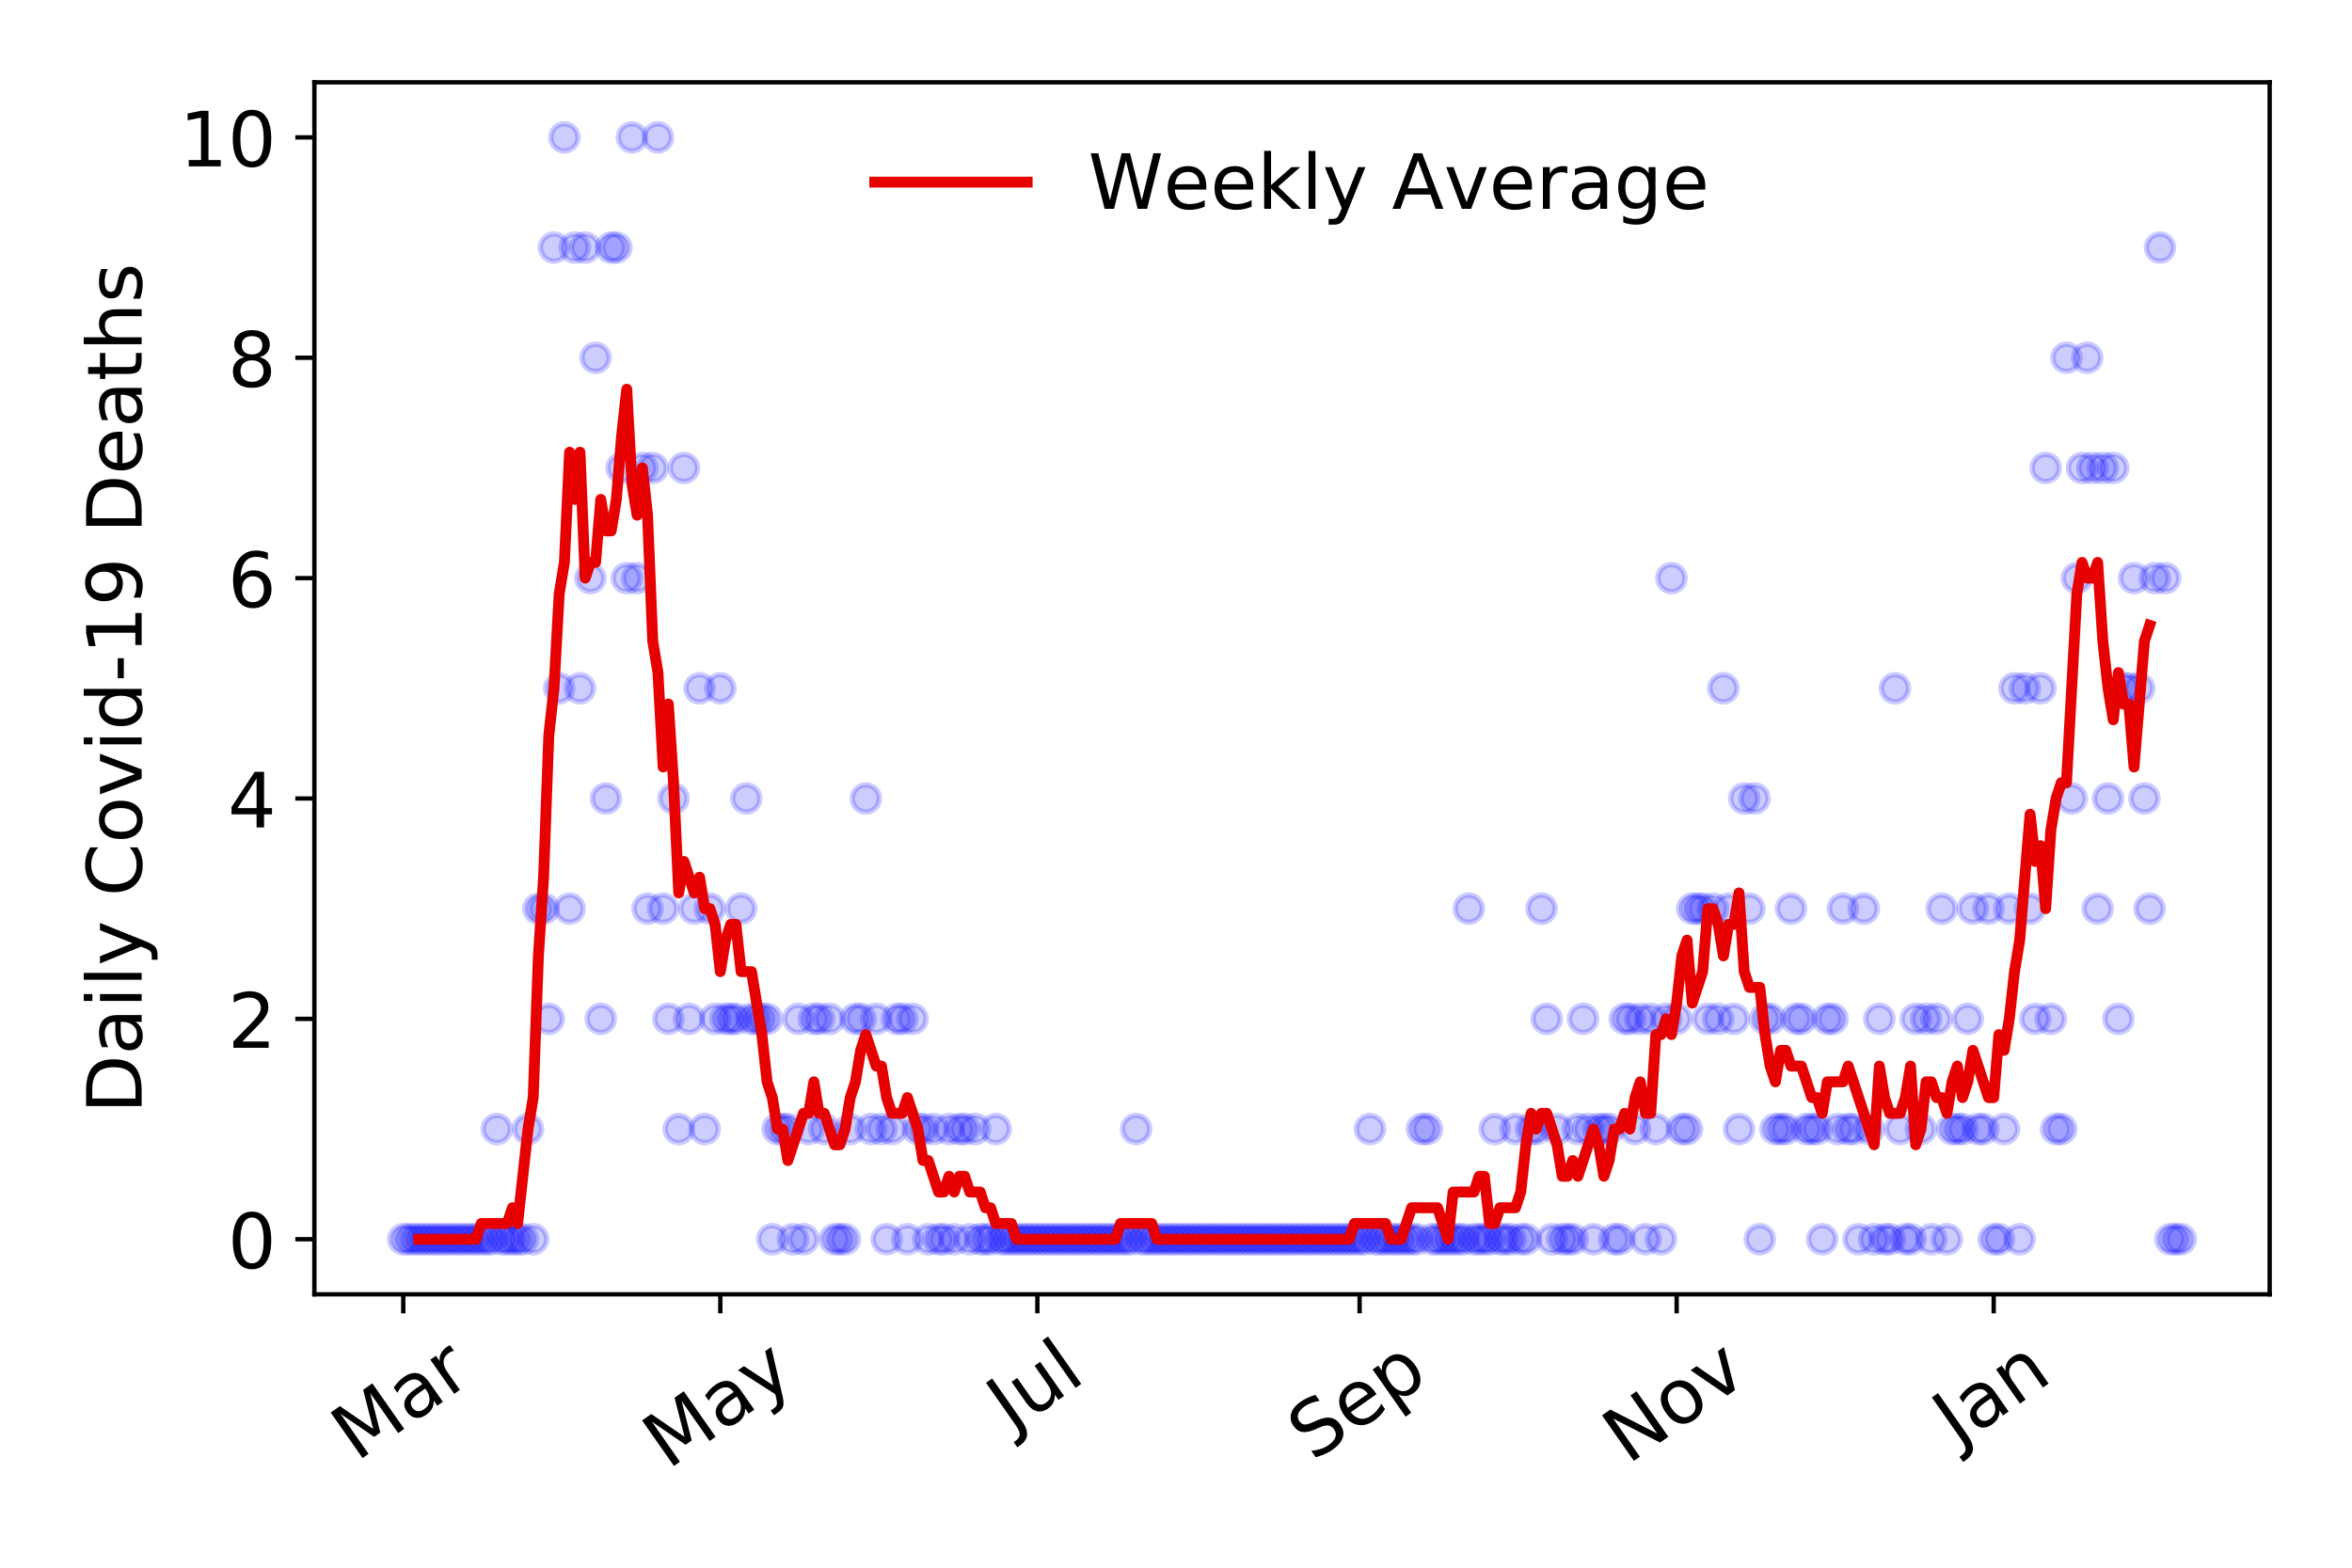 <?xml version="1.0" encoding="utf-8" standalone="no"?>
<!DOCTYPE svg PUBLIC "-//W3C//DTD SVG 1.1//EN"
  "http://www.w3.org/Graphics/SVG/1.1/DTD/svg11.dtd">
<!-- Created with matplotlib (https://matplotlib.org/) -->
<svg height="288pt" version="1.1" viewBox="0 0 432 288" width="432pt" xmlns="http://www.w3.org/2000/svg" xmlns:xlink="http://www.w3.org/1999/xlink">
 <defs>
  <style type="text/css">
*{stroke-linecap:butt;stroke-linejoin:round;}
  </style>
 </defs>
 <g id="figure_1">
  <g id="patch_1">
   <path d="M 0 288 
L 432 288 
L 432 0 
L 0 0 
z
" style="fill:#ffffff;"/>
  </g>
  <g id="axes_1">
   <g id="patch_2">
    <path d="M 57.745 237.778 
L 416.88 237.778 
L 416.88 15.12 
L 57.745 15.12 
z
" style="fill:#ffffff;"/>
   </g>
   <g id="matplotlib.axis_1">
    <g id="xtick_1">
     <g id="line2d_1">
      <defs>
       <path d="M 0 0 
L 0 3.5 
" id="m046f4d3733" style="stroke:#000000;stroke-width:0.8;"/>
      </defs>
      <g>
       <use style="stroke:#000000;stroke-width:0.8;" x="74.069" xlink:href="#m046f4d3733" y="237.778"/>
      </g>
     </g>
     <g id="text_1">
      <!-- Mar -->
      <defs>
       <path d="M 9.812 72.906 
L 24.516 72.906 
L 43.109 23.297 
L 61.812 72.906 
L 76.516 72.906 
L 76.516 0 
L 66.891 0 
L 66.891 64.016 
L 48.094 14.016 
L 38.188 14.016 
L 19.391 64.016 
L 19.391 0 
L 9.812 0 
z
" id="DejaVuSans-77"/>
       <path d="M 34.281 27.484 
Q 23.391 27.484 19.188 25 
Q 14.984 22.516 14.984 16.5 
Q 14.984 11.719 18.141 8.906 
Q 21.297 6.109 26.703 6.109 
Q 34.188 6.109 38.703 11.406 
Q 43.219 16.703 43.219 25.484 
L 43.219 27.484 
z
M 52.203 31.203 
L 52.203 0 
L 43.219 0 
L 43.219 8.297 
Q 40.141 3.328 35.547 0.953 
Q 30.953 -1.422 24.312 -1.422 
Q 15.922 -1.422 10.953 3.297 
Q 6 8.016 6 15.922 
Q 6 25.141 12.172 29.828 
Q 18.359 34.516 30.609 34.516 
L 43.219 34.516 
L 43.219 35.406 
Q 43.219 41.609 39.141 45 
Q 35.062 48.391 27.688 48.391 
Q 23 48.391 18.547 47.266 
Q 14.109 46.141 10.016 43.891 
L 10.016 52.203 
Q 14.938 54.109 19.578 55.047 
Q 24.219 56 28.609 56 
Q 40.484 56 46.344 49.844 
Q 52.203 43.703 52.203 31.203 
z
" id="DejaVuSans-97"/>
       <path d="M 41.109 46.297 
Q 39.594 47.172 37.812 47.578 
Q 36.031 48 33.891 48 
Q 26.266 48 22.188 43.047 
Q 18.109 38.094 18.109 28.812 
L 18.109 0 
L 9.078 0 
L 9.078 54.688 
L 18.109 54.688 
L 18.109 46.188 
Q 20.953 51.172 25.484 53.578 
Q 30.031 56 36.531 56 
Q 37.453 56 38.578 55.875 
Q 39.703 55.766 41.062 55.516 
z
" id="DejaVuSans-114"/>
      </defs>
      <g transform="translate(65.467 268.643)rotate(-35)scale(0.14 -0.14)">
       <use xlink:href="#DejaVuSans-77"/>
       <use x="86.279" xlink:href="#DejaVuSans-97"/>
       <use x="147.559" xlink:href="#DejaVuSans-114"/>
      </g>
     </g>
    </g>
    <g id="xtick_2">
     <g id="line2d_2">
      <g>
       <use style="stroke:#000000;stroke-width:0.8;" x="132.302" xlink:href="#m046f4d3733" y="237.778"/>
      </g>
     </g>
     <g id="text_2">
      <!-- May -->
      <defs>
       <path d="M 32.172 -5.078 
Q 28.375 -14.844 24.75 -17.812 
Q 21.141 -20.797 15.094 -20.797 
L 7.906 -20.797 
L 7.906 -13.281 
L 13.188 -13.281 
Q 16.891 -13.281 18.938 -11.516 
Q 21 -9.766 23.484 -3.219 
L 25.094 0.875 
L 2.984 54.688 
L 12.5 54.688 
L 29.594 11.922 
L 46.688 54.688 
L 56.203 54.688 
z
" id="DejaVuSans-121"/>
      </defs>
      <g transform="translate(122.663 270.094)rotate(-35)scale(0.14 -0.14)">
       <use xlink:href="#DejaVuSans-77"/>
       <use x="86.279" xlink:href="#DejaVuSans-97"/>
       <use x="147.559" xlink:href="#DejaVuSans-121"/>
      </g>
     </g>
    </g>
    <g id="xtick_3">
     <g id="line2d_3">
      <g>
       <use style="stroke:#000000;stroke-width:0.8;" x="190.535" xlink:href="#m046f4d3733" y="237.778"/>
      </g>
     </g>
     <g id="text_3">
      <!-- Jul -->
      <defs>
       <path d="M 9.812 72.906 
L 19.672 72.906 
L 19.672 5.078 
Q 19.672 -8.109 14.672 -14.062 
Q 9.672 -20.016 -1.422 -20.016 
L -5.172 -20.016 
L -5.172 -11.719 
L -2.094 -11.719 
Q 4.438 -11.719 7.125 -8.047 
Q 9.812 -4.391 9.812 5.078 
z
" id="DejaVuSans-74"/>
       <path d="M 8.5 21.578 
L 8.5 54.688 
L 17.484 54.688 
L 17.484 21.922 
Q 17.484 14.156 20.5 10.266 
Q 23.531 6.391 29.594 6.391 
Q 36.859 6.391 41.078 11.031 
Q 45.312 15.672 45.312 23.688 
L 45.312 54.688 
L 54.297 54.688 
L 54.297 0 
L 45.312 0 
L 45.312 8.406 
Q 42.047 3.422 37.719 1 
Q 33.406 -1.422 27.688 -1.422 
Q 18.266 -1.422 13.375 4.438 
Q 8.5 10.297 8.5 21.578 
z
M 31.109 56 
z
" id="DejaVuSans-117"/>
       <path d="M 9.422 75.984 
L 18.406 75.984 
L 18.406 0 
L 9.422 0 
z
" id="DejaVuSans-108"/>
      </defs>
      <g transform="translate(185.833 263.181)rotate(-35)scale(0.14 -0.14)">
       <use xlink:href="#DejaVuSans-74"/>
       <use x="29.492" xlink:href="#DejaVuSans-117"/>
       <use x="92.871" xlink:href="#DejaVuSans-108"/>
      </g>
     </g>
    </g>
    <g id="xtick_4">
     <g id="line2d_4">
      <g>
       <use style="stroke:#000000;stroke-width:0.8;" x="249.723" xlink:href="#m046f4d3733" y="237.778"/>
      </g>
     </g>
     <g id="text_4">
      <!-- Sep -->
      <defs>
       <path d="M 53.516 70.516 
L 53.516 60.891 
Q 47.906 63.578 42.922 64.891 
Q 37.938 66.219 33.297 66.219 
Q 25.25 66.219 20.875 63.094 
Q 16.5 59.969 16.5 54.203 
Q 16.5 49.359 19.406 46.891 
Q 22.312 44.438 30.422 42.922 
L 36.375 41.703 
Q 47.406 39.594 52.656 34.297 
Q 57.906 29 57.906 20.125 
Q 57.906 9.516 50.797 4.047 
Q 43.703 -1.422 29.984 -1.422 
Q 24.812 -1.422 18.969 -0.25 
Q 13.141 0.922 6.891 3.219 
L 6.891 13.375 
Q 12.891 10.016 18.656 8.297 
Q 24.422 6.594 29.984 6.594 
Q 38.422 6.594 43.016 9.906 
Q 47.609 13.234 47.609 19.391 
Q 47.609 24.75 44.312 27.781 
Q 41.016 30.812 33.5 32.328 
L 27.484 33.5 
Q 16.453 35.688 11.516 40.375 
Q 6.594 45.062 6.594 53.422 
Q 6.594 63.094 13.406 68.656 
Q 20.219 74.219 32.172 74.219 
Q 37.312 74.219 42.625 73.281 
Q 47.953 72.359 53.516 70.516 
z
" id="DejaVuSans-83"/>
       <path d="M 56.203 29.594 
L 56.203 25.203 
L 14.891 25.203 
Q 15.484 15.922 20.484 11.062 
Q 25.484 6.203 34.422 6.203 
Q 39.594 6.203 44.453 7.469 
Q 49.312 8.734 54.109 11.281 
L 54.109 2.781 
Q 49.266 0.734 44.188 -0.344 
Q 39.109 -1.422 33.891 -1.422 
Q 20.797 -1.422 13.156 6.188 
Q 5.516 13.812 5.516 26.812 
Q 5.516 40.234 12.766 48.109 
Q 20.016 56 32.328 56 
Q 43.359 56 49.781 48.891 
Q 56.203 41.797 56.203 29.594 
z
M 47.219 32.234 
Q 47.125 39.594 43.094 43.984 
Q 39.062 48.391 32.422 48.391 
Q 24.906 48.391 20.391 44.141 
Q 15.875 39.891 15.188 32.172 
z
" id="DejaVuSans-101"/>
       <path d="M 18.109 8.203 
L 18.109 -20.797 
L 9.078 -20.797 
L 9.078 54.688 
L 18.109 54.688 
L 18.109 46.391 
Q 20.953 51.266 25.266 53.625 
Q 29.594 56 35.594 56 
Q 45.562 56 51.781 48.094 
Q 58.016 40.188 58.016 27.297 
Q 58.016 14.406 51.781 6.484 
Q 45.562 -1.422 35.594 -1.422 
Q 29.594 -1.422 25.266 0.953 
Q 20.953 3.328 18.109 8.203 
z
M 48.688 27.297 
Q 48.688 37.203 44.609 42.844 
Q 40.531 48.484 33.406 48.484 
Q 26.266 48.484 22.188 42.844 
Q 18.109 37.203 18.109 27.297 
Q 18.109 17.391 22.188 11.75 
Q 26.266 6.109 33.406 6.109 
Q 40.531 6.109 44.609 11.75 
Q 48.688 17.391 48.688 27.297 
z
" id="DejaVuSans-112"/>
      </defs>
      <g transform="translate(241.13 268.629)rotate(-35)scale(0.14 -0.14)">
       <use xlink:href="#DejaVuSans-83"/>
       <use x="63.477" xlink:href="#DejaVuSans-101"/>
       <use x="125" xlink:href="#DejaVuSans-112"/>
      </g>
     </g>
    </g>
    <g id="xtick_5">
     <g id="line2d_5">
      <g>
       <use style="stroke:#000000;stroke-width:0.8;" x="307.956" xlink:href="#m046f4d3733" y="237.778"/>
      </g>
     </g>
     <g id="text_5">
      <!-- Nov -->
      <defs>
       <path d="M 9.812 72.906 
L 23.094 72.906 
L 55.422 11.922 
L 55.422 72.906 
L 64.984 72.906 
L 64.984 0 
L 51.703 0 
L 19.391 60.984 
L 19.391 0 
L 9.812 0 
z
" id="DejaVuSans-78"/>
       <path d="M 30.609 48.391 
Q 23.391 48.391 19.188 42.75 
Q 14.984 37.109 14.984 27.297 
Q 14.984 17.484 19.156 11.844 
Q 23.344 6.203 30.609 6.203 
Q 37.797 6.203 41.984 11.859 
Q 46.188 17.531 46.188 27.297 
Q 46.188 37.016 41.984 42.703 
Q 37.797 48.391 30.609 48.391 
z
M 30.609 56 
Q 42.328 56 49.016 48.375 
Q 55.719 40.766 55.719 27.297 
Q 55.719 13.875 49.016 6.219 
Q 42.328 -1.422 30.609 -1.422 
Q 18.844 -1.422 12.172 6.219 
Q 5.516 13.875 5.516 27.297 
Q 5.516 40.766 12.172 48.375 
Q 18.844 56 30.609 56 
z
" id="DejaVuSans-111"/>
       <path d="M 2.984 54.688 
L 12.5 54.688 
L 29.594 8.797 
L 46.688 54.688 
L 56.203 54.688 
L 35.688 0 
L 23.484 0 
z
" id="DejaVuSans-118"/>
      </defs>
      <g transform="translate(298.979 269.166)rotate(-35)scale(0.14 -0.14)">
       <use xlink:href="#DejaVuSans-78"/>
       <use x="74.805" xlink:href="#DejaVuSans-111"/>
       <use x="135.986" xlink:href="#DejaVuSans-118"/>
      </g>
     </g>
    </g>
    <g id="xtick_6">
     <g id="line2d_6">
      <g>
       <use style="stroke:#000000;stroke-width:0.8;" x="366.189" xlink:href="#m046f4d3733" y="237.778"/>
      </g>
     </g>
     <g id="text_6">
      <!-- Jan -->
      <defs>
       <path d="M 54.891 33.016 
L 54.891 0 
L 45.906 0 
L 45.906 32.719 
Q 45.906 40.484 42.875 44.328 
Q 39.844 48.188 33.797 48.188 
Q 26.516 48.188 22.312 43.547 
Q 18.109 38.922 18.109 30.906 
L 18.109 0 
L 9.078 0 
L 9.078 54.688 
L 18.109 54.688 
L 18.109 46.188 
Q 21.344 51.125 25.703 53.562 
Q 30.078 56 35.797 56 
Q 45.219 56 50.047 50.172 
Q 54.891 44.344 54.891 33.016 
z
" id="DejaVuSans-110"/>
      </defs>
      <g transform="translate(359.565 265.871)rotate(-35)scale(0.14 -0.14)">
       <use xlink:href="#DejaVuSans-74"/>
       <use x="29.492" xlink:href="#DejaVuSans-97"/>
       <use x="90.771" xlink:href="#DejaVuSans-110"/>
      </g>
     </g>
    </g>
   </g>
   <g id="matplotlib.axis_2">
    <g id="ytick_1">
     <g id="line2d_7">
      <defs>
       <path d="M 0 0 
L -3.5 0 
" id="mc394f1ce59" style="stroke:#000000;stroke-width:0.8;"/>
      </defs>
      <g>
       <use style="stroke:#000000;stroke-width:0.8;" x="57.745" xlink:href="#mc394f1ce59" y="227.657"/>
      </g>
     </g>
     <g id="text_7">
      <!-- 0 -->
      <defs>
       <path d="M 31.781 66.406 
Q 24.172 66.406 20.328 58.906 
Q 16.5 51.422 16.5 36.375 
Q 16.5 21.391 20.328 13.891 
Q 24.172 6.391 31.781 6.391 
Q 39.453 6.391 43.281 13.891 
Q 47.125 21.391 47.125 36.375 
Q 47.125 51.422 43.281 58.906 
Q 39.453 66.406 31.781 66.406 
z
M 31.781 74.219 
Q 44.047 74.219 50.516 64.516 
Q 56.984 54.828 56.984 36.375 
Q 56.984 17.969 50.516 8.266 
Q 44.047 -1.422 31.781 -1.422 
Q 19.531 -1.422 13.062 8.266 
Q 6.594 17.969 6.594 36.375 
Q 6.594 54.828 13.062 64.516 
Q 19.531 74.219 31.781 74.219 
z
" id="DejaVuSans-48"/>
      </defs>
      <g transform="translate(41.837 232.976)scale(0.14 -0.14)">
       <use xlink:href="#DejaVuSans-48"/>
      </g>
     </g>
    </g>
    <g id="ytick_2">
     <g id="line2d_8">
      <g>
       <use style="stroke:#000000;stroke-width:0.8;" x="57.745" xlink:href="#mc394f1ce59" y="187.174"/>
      </g>
     </g>
     <g id="text_8">
      <!-- 2 -->
      <defs>
       <path d="M 19.188 8.297 
L 53.609 8.297 
L 53.609 0 
L 7.328 0 
L 7.328 8.297 
Q 12.938 14.109 22.625 23.891 
Q 32.328 33.688 34.812 36.531 
Q 39.547 41.844 41.422 45.531 
Q 43.312 49.219 43.312 52.781 
Q 43.312 58.594 39.234 62.25 
Q 35.156 65.922 28.609 65.922 
Q 23.969 65.922 18.812 64.312 
Q 13.672 62.703 7.812 59.422 
L 7.812 69.391 
Q 13.766 71.781 18.938 73 
Q 24.125 74.219 28.422 74.219 
Q 39.75 74.219 46.484 68.547 
Q 53.219 62.891 53.219 53.422 
Q 53.219 48.922 51.531 44.891 
Q 49.859 40.875 45.406 35.406 
Q 44.188 33.984 37.641 27.219 
Q 31.109 20.453 19.188 8.297 
z
" id="DejaVuSans-50"/>
      </defs>
      <g transform="translate(41.837 192.493)scale(0.14 -0.14)">
       <use xlink:href="#DejaVuSans-50"/>
      </g>
     </g>
    </g>
    <g id="ytick_3">
     <g id="line2d_9">
      <g>
       <use style="stroke:#000000;stroke-width:0.8;" x="57.745" xlink:href="#mc394f1ce59" y="146.691"/>
      </g>
     </g>
     <g id="text_9">
      <!-- 4 -->
      <defs>
       <path d="M 37.797 64.312 
L 12.891 25.391 
L 37.797 25.391 
z
M 35.203 72.906 
L 47.609 72.906 
L 47.609 25.391 
L 58.016 25.391 
L 58.016 17.188 
L 47.609 17.188 
L 47.609 0 
L 37.797 0 
L 37.797 17.188 
L 4.891 17.188 
L 4.891 26.703 
z
" id="DejaVuSans-52"/>
      </defs>
      <g transform="translate(41.837 152.01)scale(0.14 -0.14)">
       <use xlink:href="#DejaVuSans-52"/>
      </g>
     </g>
    </g>
    <g id="ytick_4">
     <g id="line2d_10">
      <g>
       <use style="stroke:#000000;stroke-width:0.8;" x="57.745" xlink:href="#mc394f1ce59" y="106.207"/>
      </g>
     </g>
     <g id="text_10">
      <!-- 6 -->
      <defs>
       <path d="M 33.016 40.375 
Q 26.375 40.375 22.484 35.828 
Q 18.609 31.297 18.609 23.391 
Q 18.609 15.531 22.484 10.953 
Q 26.375 6.391 33.016 6.391 
Q 39.656 6.391 43.531 10.953 
Q 47.406 15.531 47.406 23.391 
Q 47.406 31.297 43.531 35.828 
Q 39.656 40.375 33.016 40.375 
z
M 52.594 71.297 
L 52.594 62.312 
Q 48.875 64.062 45.094 64.984 
Q 41.312 65.922 37.594 65.922 
Q 27.828 65.922 22.672 59.328 
Q 17.531 52.734 16.797 39.406 
Q 19.672 43.656 24.016 45.922 
Q 28.375 48.188 33.594 48.188 
Q 44.578 48.188 50.953 41.516 
Q 57.328 34.859 57.328 23.391 
Q 57.328 12.156 50.688 5.359 
Q 44.047 -1.422 33.016 -1.422 
Q 20.359 -1.422 13.672 8.266 
Q 6.984 17.969 6.984 36.375 
Q 6.984 53.656 15.188 63.938 
Q 23.391 74.219 37.203 74.219 
Q 40.922 74.219 44.703 73.484 
Q 48.484 72.75 52.594 71.297 
z
" id="DejaVuSans-54"/>
      </defs>
      <g transform="translate(41.837 111.526)scale(0.14 -0.14)">
       <use xlink:href="#DejaVuSans-54"/>
      </g>
     </g>
    </g>
    <g id="ytick_5">
     <g id="line2d_11">
      <g>
       <use style="stroke:#000000;stroke-width:0.8;" x="57.745" xlink:href="#mc394f1ce59" y="65.724"/>
      </g>
     </g>
     <g id="text_11">
      <!-- 8 -->
      <defs>
       <path d="M 31.781 34.625 
Q 24.75 34.625 20.719 30.859 
Q 16.703 27.094 16.703 20.516 
Q 16.703 13.922 20.719 10.156 
Q 24.75 6.391 31.781 6.391 
Q 38.812 6.391 42.859 10.172 
Q 46.922 13.969 46.922 20.516 
Q 46.922 27.094 42.891 30.859 
Q 38.875 34.625 31.781 34.625 
z
M 21.922 38.812 
Q 15.578 40.375 12.031 44.719 
Q 8.5 49.078 8.5 55.328 
Q 8.5 64.062 14.719 69.141 
Q 20.953 74.219 31.781 74.219 
Q 42.672 74.219 48.875 69.141 
Q 55.078 64.062 55.078 55.328 
Q 55.078 49.078 51.531 44.719 
Q 48 40.375 41.703 38.812 
Q 48.828 37.156 52.797 32.312 
Q 56.781 27.484 56.781 20.516 
Q 56.781 9.906 50.312 4.234 
Q 43.844 -1.422 31.781 -1.422 
Q 19.734 -1.422 13.25 4.234 
Q 6.781 9.906 6.781 20.516 
Q 6.781 27.484 10.781 32.312 
Q 14.797 37.156 21.922 38.812 
z
M 18.312 54.391 
Q 18.312 48.734 21.844 45.562 
Q 25.391 42.391 31.781 42.391 
Q 38.141 42.391 41.719 45.562 
Q 45.312 48.734 45.312 54.391 
Q 45.312 60.062 41.719 63.234 
Q 38.141 66.406 31.781 66.406 
Q 25.391 66.406 21.844 63.234 
Q 18.312 60.062 18.312 54.391 
z
" id="DejaVuSans-56"/>
      </defs>
      <g transform="translate(41.837 71.043)scale(0.14 -0.14)">
       <use xlink:href="#DejaVuSans-56"/>
      </g>
     </g>
    </g>
    <g id="ytick_6">
     <g id="line2d_12">
      <g>
       <use style="stroke:#000000;stroke-width:0.8;" x="57.745" xlink:href="#mc394f1ce59" y="25.241"/>
      </g>
     </g>
     <g id="text_12">
      <!-- 10 -->
      <defs>
       <path d="M 12.406 8.297 
L 28.516 8.297 
L 28.516 63.922 
L 10.984 60.406 
L 10.984 69.391 
L 28.422 72.906 
L 38.281 72.906 
L 38.281 8.297 
L 54.391 8.297 
L 54.391 0 
L 12.406 0 
z
" id="DejaVuSans-49"/>
      </defs>
      <g transform="translate(32.93 30.56)scale(0.14 -0.14)">
       <use xlink:href="#DejaVuSans-49"/>
       <use x="63.623" xlink:href="#DejaVuSans-48"/>
      </g>
     </g>
    </g>
    <g id="text_13">
     <!-- Daily Covid-19 Deaths -->
     <defs>
      <path d="M 19.672 64.797 
L 19.672 8.109 
L 31.594 8.109 
Q 46.688 8.109 53.688 14.938 
Q 60.688 21.781 60.688 36.531 
Q 60.688 51.172 53.688 57.984 
Q 46.688 64.797 31.594 64.797 
z
M 9.812 72.906 
L 30.078 72.906 
Q 51.266 72.906 61.172 64.094 
Q 71.094 55.281 71.094 36.531 
Q 71.094 17.672 61.125 8.828 
Q 51.172 0 30.078 0 
L 9.812 0 
z
" id="DejaVuSans-68"/>
      <path d="M 9.422 54.688 
L 18.406 54.688 
L 18.406 0 
L 9.422 0 
z
M 9.422 75.984 
L 18.406 75.984 
L 18.406 64.594 
L 9.422 64.594 
z
" id="DejaVuSans-105"/>
      <path id="DejaVuSans-32"/>
      <path d="M 64.406 67.281 
L 64.406 56.891 
Q 59.422 61.531 53.781 63.812 
Q 48.141 66.109 41.797 66.109 
Q 29.297 66.109 22.656 58.469 
Q 16.016 50.828 16.016 36.375 
Q 16.016 21.969 22.656 14.328 
Q 29.297 6.688 41.797 6.688 
Q 48.141 6.688 53.781 8.984 
Q 59.422 11.281 64.406 15.922 
L 64.406 5.609 
Q 59.234 2.094 53.438 0.328 
Q 47.656 -1.422 41.219 -1.422 
Q 24.656 -1.422 15.125 8.703 
Q 5.609 18.844 5.609 36.375 
Q 5.609 53.953 15.125 64.078 
Q 24.656 74.219 41.219 74.219 
Q 47.75 74.219 53.531 72.484 
Q 59.328 70.75 64.406 67.281 
z
" id="DejaVuSans-67"/>
      <path d="M 45.406 46.391 
L 45.406 75.984 
L 54.391 75.984 
L 54.391 0 
L 45.406 0 
L 45.406 8.203 
Q 42.578 3.328 38.25 0.953 
Q 33.938 -1.422 27.875 -1.422 
Q 17.969 -1.422 11.734 6.484 
Q 5.516 14.406 5.516 27.297 
Q 5.516 40.188 11.734 48.094 
Q 17.969 56 27.875 56 
Q 33.938 56 38.25 53.625 
Q 42.578 51.266 45.406 46.391 
z
M 14.797 27.297 
Q 14.797 17.391 18.875 11.75 
Q 22.953 6.109 30.078 6.109 
Q 37.203 6.109 41.297 11.75 
Q 45.406 17.391 45.406 27.297 
Q 45.406 37.203 41.297 42.844 
Q 37.203 48.484 30.078 48.484 
Q 22.953 48.484 18.875 42.844 
Q 14.797 37.203 14.797 27.297 
z
" id="DejaVuSans-100"/>
      <path d="M 4.891 31.391 
L 31.203 31.391 
L 31.203 23.391 
L 4.891 23.391 
z
" id="DejaVuSans-45"/>
      <path d="M 10.984 1.516 
L 10.984 10.5 
Q 14.703 8.734 18.5 7.812 
Q 22.312 6.891 25.984 6.891 
Q 35.75 6.891 40.891 13.453 
Q 46.047 20.016 46.781 33.406 
Q 43.953 29.203 39.594 26.953 
Q 35.25 24.703 29.984 24.703 
Q 19.047 24.703 12.672 31.312 
Q 6.297 37.938 6.297 49.422 
Q 6.297 60.641 12.938 67.422 
Q 19.578 74.219 30.609 74.219 
Q 43.266 74.219 49.922 64.516 
Q 56.594 54.828 56.594 36.375 
Q 56.594 19.141 48.406 8.859 
Q 40.234 -1.422 26.422 -1.422 
Q 22.703 -1.422 18.891 -0.688 
Q 15.094 0.047 10.984 1.516 
z
M 30.609 32.422 
Q 37.25 32.422 41.125 36.953 
Q 45.016 41.5 45.016 49.422 
Q 45.016 57.281 41.125 61.844 
Q 37.25 66.406 30.609 66.406 
Q 23.969 66.406 20.094 61.844 
Q 16.219 57.281 16.219 49.422 
Q 16.219 41.5 20.094 36.953 
Q 23.969 32.422 30.609 32.422 
z
" id="DejaVuSans-57"/>
      <path d="M 18.312 70.219 
L 18.312 54.688 
L 36.812 54.688 
L 36.812 47.703 
L 18.312 47.703 
L 18.312 18.016 
Q 18.312 11.328 20.141 9.422 
Q 21.969 7.516 27.594 7.516 
L 36.812 7.516 
L 36.812 0 
L 27.594 0 
Q 17.188 0 13.234 3.875 
Q 9.281 7.766 9.281 18.016 
L 9.281 47.703 
L 2.688 47.703 
L 2.688 54.688 
L 9.281 54.688 
L 9.281 70.219 
z
" id="DejaVuSans-116"/>
      <path d="M 54.891 33.016 
L 54.891 0 
L 45.906 0 
L 45.906 32.719 
Q 45.906 40.484 42.875 44.328 
Q 39.844 48.188 33.797 48.188 
Q 26.516 48.188 22.312 43.547 
Q 18.109 38.922 18.109 30.906 
L 18.109 0 
L 9.078 0 
L 9.078 75.984 
L 18.109 75.984 
L 18.109 46.188 
Q 21.344 51.125 25.703 53.562 
Q 30.078 56 35.797 56 
Q 45.219 56 50.047 50.172 
Q 54.891 44.344 54.891 33.016 
z
" id="DejaVuSans-104"/>
      <path d="M 44.281 53.078 
L 44.281 44.578 
Q 40.484 46.531 36.375 47.5 
Q 32.281 48.484 27.875 48.484 
Q 21.188 48.484 17.844 46.438 
Q 14.5 44.391 14.5 40.281 
Q 14.5 37.156 16.891 35.375 
Q 19.281 33.594 26.516 31.984 
L 29.594 31.297 
Q 39.156 29.25 43.188 25.516 
Q 47.219 21.781 47.219 15.094 
Q 47.219 7.469 41.188 3.016 
Q 35.156 -1.422 24.609 -1.422 
Q 20.219 -1.422 15.453 -0.562 
Q 10.688 0.297 5.422 2 
L 5.422 11.281 
Q 10.406 8.688 15.234 7.391 
Q 20.062 6.109 24.812 6.109 
Q 31.156 6.109 34.562 8.281 
Q 37.984 10.453 37.984 14.406 
Q 37.984 18.062 35.516 20.016 
Q 33.062 21.969 24.703 23.781 
L 21.578 24.516 
Q 13.234 26.266 9.516 29.906 
Q 5.812 33.547 5.812 39.891 
Q 5.812 47.609 11.281 51.797 
Q 16.75 56 26.812 56 
Q 31.781 56 36.172 55.266 
Q 40.578 54.547 44.281 53.078 
z
" id="DejaVuSans-115"/>
     </defs>
     <g transform="translate(26.018 204.56)rotate(-90)scale(0.14 -0.14)">
      <use xlink:href="#DejaVuSans-68"/>
      <use x="77.002" xlink:href="#DejaVuSans-97"/>
      <use x="138.281" xlink:href="#DejaVuSans-105"/>
      <use x="166.064" xlink:href="#DejaVuSans-108"/>
      <use x="193.848" xlink:href="#DejaVuSans-121"/>
      <use x="253.027" xlink:href="#DejaVuSans-32"/>
      <use x="284.814" xlink:href="#DejaVuSans-67"/>
      <use x="354.639" xlink:href="#DejaVuSans-111"/>
      <use x="415.82" xlink:href="#DejaVuSans-118"/>
      <use x="475" xlink:href="#DejaVuSans-105"/>
      <use x="502.783" xlink:href="#DejaVuSans-100"/>
      <use x="566.26" xlink:href="#DejaVuSans-45"/>
      <use x="602.344" xlink:href="#DejaVuSans-49"/>
      <use x="665.967" xlink:href="#DejaVuSans-57"/>
      <use x="729.59" xlink:href="#DejaVuSans-32"/>
      <use x="761.377" xlink:href="#DejaVuSans-68"/>
      <use x="838.379" xlink:href="#DejaVuSans-101"/>
      <use x="899.902" xlink:href="#DejaVuSans-97"/>
      <use x="961.182" xlink:href="#DejaVuSans-116"/>
      <use x="1000.391" xlink:href="#DejaVuSans-104"/>
      <use x="1063.77" xlink:href="#DejaVuSans-115"/>
     </g>
    </g>
   </g>
   <g id="line2d_13">
    <defs>
     <path d="M 0 2.5 
C 0.663 2.5 1.299 2.237 1.768 1.768 
C 2.237 1.299 2.5 0.663 2.5 0 
C 2.5 -0.663 2.237 -1.299 1.768 -1.768 
C 1.299 -2.237 0.663 -2.5 0 -2.5 
C -0.663 -2.5 -1.299 -2.237 -1.768 -1.768 
C -2.237 -1.299 -2.5 -0.663 -2.5 0 
C -2.5 0.663 -2.237 1.299 -1.768 1.768 
C -1.299 2.237 -0.663 2.5 0 2.5 
z
" id="mac83c9dc67" style="stroke:#0000ff;stroke-opacity:0.2;"/>
    </defs>
    <g clip-path="url(#pbc3f8a90f8)">
     <use style="fill:#0000ff;fill-opacity:0.2;stroke:#0000ff;stroke-opacity:0.2;" x="74.069" xlink:href="#mac83c9dc67" y="227.657"/>
     <use style="fill:#0000ff;fill-opacity:0.2;stroke:#0000ff;stroke-opacity:0.2;" x="75.024" xlink:href="#mac83c9dc67" y="227.657"/>
     <use style="fill:#0000ff;fill-opacity:0.2;stroke:#0000ff;stroke-opacity:0.2;" x="75.979" xlink:href="#mac83c9dc67" y="227.657"/>
     <use style="fill:#0000ff;fill-opacity:0.2;stroke:#0000ff;stroke-opacity:0.2;" x="76.933" xlink:href="#mac83c9dc67" y="227.657"/>
     <use style="fill:#0000ff;fill-opacity:0.2;stroke:#0000ff;stroke-opacity:0.2;" x="77.888" xlink:href="#mac83c9dc67" y="227.657"/>
     <use style="fill:#0000ff;fill-opacity:0.2;stroke:#0000ff;stroke-opacity:0.2;" x="78.843" xlink:href="#mac83c9dc67" y="227.657"/>
     <use style="fill:#0000ff;fill-opacity:0.2;stroke:#0000ff;stroke-opacity:0.2;" x="79.797" xlink:href="#mac83c9dc67" y="227.657"/>
     <use style="fill:#0000ff;fill-opacity:0.2;stroke:#0000ff;stroke-opacity:0.2;" x="80.752" xlink:href="#mac83c9dc67" y="227.657"/>
     <use style="fill:#0000ff;fill-opacity:0.2;stroke:#0000ff;stroke-opacity:0.2;" x="81.706" xlink:href="#mac83c9dc67" y="227.657"/>
     <use style="fill:#0000ff;fill-opacity:0.2;stroke:#0000ff;stroke-opacity:0.2;" x="82.661" xlink:href="#mac83c9dc67" y="227.657"/>
     <use style="fill:#0000ff;fill-opacity:0.2;stroke:#0000ff;stroke-opacity:0.2;" x="83.616" xlink:href="#mac83c9dc67" y="227.657"/>
     <use style="fill:#0000ff;fill-opacity:0.2;stroke:#0000ff;stroke-opacity:0.2;" x="84.57" xlink:href="#mac83c9dc67" y="227.657"/>
     <use style="fill:#0000ff;fill-opacity:0.2;stroke:#0000ff;stroke-opacity:0.2;" x="85.525" xlink:href="#mac83c9dc67" y="227.657"/>
     <use style="fill:#0000ff;fill-opacity:0.2;stroke:#0000ff;stroke-opacity:0.2;" x="86.48" xlink:href="#mac83c9dc67" y="227.657"/>
     <use style="fill:#0000ff;fill-opacity:0.2;stroke:#0000ff;stroke-opacity:0.2;" x="87.434" xlink:href="#mac83c9dc67" y="227.657"/>
     <use style="fill:#0000ff;fill-opacity:0.2;stroke:#0000ff;stroke-opacity:0.2;" x="88.389" xlink:href="#mac83c9dc67" y="227.657"/>
     <use style="fill:#0000ff;fill-opacity:0.2;stroke:#0000ff;stroke-opacity:0.2;" x="89.344" xlink:href="#mac83c9dc67" y="227.657"/>
     <use style="fill:#0000ff;fill-opacity:0.2;stroke:#0000ff;stroke-opacity:0.2;" x="90.298" xlink:href="#mac83c9dc67" y="227.657"/>
     <use style="fill:#0000ff;fill-opacity:0.2;stroke:#0000ff;stroke-opacity:0.2;" x="91.253" xlink:href="#mac83c9dc67" y="207.416"/>
     <use style="fill:#0000ff;fill-opacity:0.2;stroke:#0000ff;stroke-opacity:0.2;" x="92.207" xlink:href="#mac83c9dc67" y="227.657"/>
     <use style="fill:#0000ff;fill-opacity:0.2;stroke:#0000ff;stroke-opacity:0.2;" x="93.162" xlink:href="#mac83c9dc67" y="227.657"/>
     <use style="fill:#0000ff;fill-opacity:0.2;stroke:#0000ff;stroke-opacity:0.2;" x="94.117" xlink:href="#mac83c9dc67" y="227.657"/>
     <use style="fill:#0000ff;fill-opacity:0.2;stroke:#0000ff;stroke-opacity:0.2;" x="95.071" xlink:href="#mac83c9dc67" y="227.657"/>
     <use style="fill:#0000ff;fill-opacity:0.2;stroke:#0000ff;stroke-opacity:0.2;" x="96.026" xlink:href="#mac83c9dc67" y="227.657"/>
     <use style="fill:#0000ff;fill-opacity:0.2;stroke:#0000ff;stroke-opacity:0.2;" x="96.981" xlink:href="#mac83c9dc67" y="207.416"/>
     <use style="fill:#0000ff;fill-opacity:0.2;stroke:#0000ff;stroke-opacity:0.2;" x="97.935" xlink:href="#mac83c9dc67" y="227.657"/>
     <use style="fill:#0000ff;fill-opacity:0.2;stroke:#0000ff;stroke-opacity:0.2;" x="98.89" xlink:href="#mac83c9dc67" y="166.932"/>
     <use style="fill:#0000ff;fill-opacity:0.2;stroke:#0000ff;stroke-opacity:0.2;" x="99.845" xlink:href="#mac83c9dc67" y="166.932"/>
     <use style="fill:#0000ff;fill-opacity:0.2;stroke:#0000ff;stroke-opacity:0.2;" x="100.799" xlink:href="#mac83c9dc67" y="187.174"/>
     <use style="fill:#0000ff;fill-opacity:0.2;stroke:#0000ff;stroke-opacity:0.2;" x="101.754" xlink:href="#mac83c9dc67" y="45.482"/>
     <use style="fill:#0000ff;fill-opacity:0.2;stroke:#0000ff;stroke-opacity:0.2;" x="102.708" xlink:href="#mac83c9dc67" y="126.449"/>
     <use style="fill:#0000ff;fill-opacity:0.2;stroke:#0000ff;stroke-opacity:0.2;" x="103.663" xlink:href="#mac83c9dc67" y="25.241"/>
     <use style="fill:#0000ff;fill-opacity:0.2;stroke:#0000ff;stroke-opacity:0.2;" x="104.618" xlink:href="#mac83c9dc67" y="166.932"/>
     <use style="fill:#0000ff;fill-opacity:0.2;stroke:#0000ff;stroke-opacity:0.2;" x="105.572" xlink:href="#mac83c9dc67" y="45.482"/>
     <use style="fill:#0000ff;fill-opacity:0.2;stroke:#0000ff;stroke-opacity:0.2;" x="106.527" xlink:href="#mac83c9dc67" y="126.449"/>
     <use style="fill:#0000ff;fill-opacity:0.2;stroke:#0000ff;stroke-opacity:0.2;" x="107.482" xlink:href="#mac83c9dc67" y="45.482"/>
     <use style="fill:#0000ff;fill-opacity:0.2;stroke:#0000ff;stroke-opacity:0.2;" x="108.436" xlink:href="#mac83c9dc67" y="106.207"/>
     <use style="fill:#0000ff;fill-opacity:0.2;stroke:#0000ff;stroke-opacity:0.2;" x="109.391" xlink:href="#mac83c9dc67" y="65.724"/>
     <use style="fill:#0000ff;fill-opacity:0.2;stroke:#0000ff;stroke-opacity:0.2;" x="110.346" xlink:href="#mac83c9dc67" y="187.174"/>
     <use style="fill:#0000ff;fill-opacity:0.2;stroke:#0000ff;stroke-opacity:0.2;" x="111.3" xlink:href="#mac83c9dc67" y="146.691"/>
     <use style="fill:#0000ff;fill-opacity:0.2;stroke:#0000ff;stroke-opacity:0.2;" x="112.255" xlink:href="#mac83c9dc67" y="45.482"/>
     <use style="fill:#0000ff;fill-opacity:0.2;stroke:#0000ff;stroke-opacity:0.2;" x="113.209" xlink:href="#mac83c9dc67" y="45.482"/>
     <use style="fill:#0000ff;fill-opacity:0.2;stroke:#0000ff;stroke-opacity:0.2;" x="114.164" xlink:href="#mac83c9dc67" y="85.966"/>
     <use style="fill:#0000ff;fill-opacity:0.2;stroke:#0000ff;stroke-opacity:0.2;" x="115.119" xlink:href="#mac83c9dc67" y="106.207"/>
     <use style="fill:#0000ff;fill-opacity:0.2;stroke:#0000ff;stroke-opacity:0.2;" x="116.073" xlink:href="#mac83c9dc67" y="25.241"/>
     <use style="fill:#0000ff;fill-opacity:0.2;stroke:#0000ff;stroke-opacity:0.2;" x="117.028" xlink:href="#mac83c9dc67" y="106.207"/>
     <use style="fill:#0000ff;fill-opacity:0.2;stroke:#0000ff;stroke-opacity:0.2;" x="117.983" xlink:href="#mac83c9dc67" y="85.966"/>
     <use style="fill:#0000ff;fill-opacity:0.2;stroke:#0000ff;stroke-opacity:0.2;" x="118.937" xlink:href="#mac83c9dc67" y="166.932"/>
     <use style="fill:#0000ff;fill-opacity:0.2;stroke:#0000ff;stroke-opacity:0.2;" x="119.892" xlink:href="#mac83c9dc67" y="85.966"/>
     <use style="fill:#0000ff;fill-opacity:0.2;stroke:#0000ff;stroke-opacity:0.2;" x="120.847" xlink:href="#mac83c9dc67" y="25.241"/>
     <use style="fill:#0000ff;fill-opacity:0.2;stroke:#0000ff;stroke-opacity:0.2;" x="121.801" xlink:href="#mac83c9dc67" y="166.932"/>
     <use style="fill:#0000ff;fill-opacity:0.2;stroke:#0000ff;stroke-opacity:0.2;" x="122.756" xlink:href="#mac83c9dc67" y="187.174"/>
     <use style="fill:#0000ff;fill-opacity:0.2;stroke:#0000ff;stroke-opacity:0.2;" x="123.711" xlink:href="#mac83c9dc67" y="146.691"/>
     <use style="fill:#0000ff;fill-opacity:0.2;stroke:#0000ff;stroke-opacity:0.2;" x="124.665" xlink:href="#mac83c9dc67" y="207.416"/>
     <use style="fill:#0000ff;fill-opacity:0.2;stroke:#0000ff;stroke-opacity:0.2;" x="125.62" xlink:href="#mac83c9dc67" y="85.966"/>
     <use style="fill:#0000ff;fill-opacity:0.2;stroke:#0000ff;stroke-opacity:0.2;" x="126.574" xlink:href="#mac83c9dc67" y="187.174"/>
     <use style="fill:#0000ff;fill-opacity:0.2;stroke:#0000ff;stroke-opacity:0.2;" x="127.529" xlink:href="#mac83c9dc67" y="166.932"/>
     <use style="fill:#0000ff;fill-opacity:0.2;stroke:#0000ff;stroke-opacity:0.2;" x="128.484" xlink:href="#mac83c9dc67" y="126.449"/>
     <use style="fill:#0000ff;fill-opacity:0.2;stroke:#0000ff;stroke-opacity:0.2;" x="129.438" xlink:href="#mac83c9dc67" y="207.416"/>
     <use style="fill:#0000ff;fill-opacity:0.2;stroke:#0000ff;stroke-opacity:0.2;" x="130.393" xlink:href="#mac83c9dc67" y="166.932"/>
     <use style="fill:#0000ff;fill-opacity:0.2;stroke:#0000ff;stroke-opacity:0.2;" x="131.348" xlink:href="#mac83c9dc67" y="187.174"/>
     <use style="fill:#0000ff;fill-opacity:0.2;stroke:#0000ff;stroke-opacity:0.2;" x="132.302" xlink:href="#mac83c9dc67" y="126.449"/>
     <use style="fill:#0000ff;fill-opacity:0.2;stroke:#0000ff;stroke-opacity:0.2;" x="133.257" xlink:href="#mac83c9dc67" y="187.174"/>
     <use style="fill:#0000ff;fill-opacity:0.2;stroke:#0000ff;stroke-opacity:0.2;" x="134.212" xlink:href="#mac83c9dc67" y="187.174"/>
     <use style="fill:#0000ff;fill-opacity:0.2;stroke:#0000ff;stroke-opacity:0.2;" x="135.166" xlink:href="#mac83c9dc67" y="187.174"/>
     <use style="fill:#0000ff;fill-opacity:0.2;stroke:#0000ff;stroke-opacity:0.2;" x="136.121" xlink:href="#mac83c9dc67" y="166.932"/>
     <use style="fill:#0000ff;fill-opacity:0.2;stroke:#0000ff;stroke-opacity:0.2;" x="137.075" xlink:href="#mac83c9dc67" y="146.691"/>
     <use style="fill:#0000ff;fill-opacity:0.2;stroke:#0000ff;stroke-opacity:0.2;" x="138.03" xlink:href="#mac83c9dc67" y="187.174"/>
     <use style="fill:#0000ff;fill-opacity:0.2;stroke:#0000ff;stroke-opacity:0.2;" x="138.985" xlink:href="#mac83c9dc67" y="187.174"/>
     <use style="fill:#0000ff;fill-opacity:0.2;stroke:#0000ff;stroke-opacity:0.2;" x="139.939" xlink:href="#mac83c9dc67" y="187.174"/>
     <use style="fill:#0000ff;fill-opacity:0.2;stroke:#0000ff;stroke-opacity:0.2;" x="140.894" xlink:href="#mac83c9dc67" y="187.174"/>
     <use style="fill:#0000ff;fill-opacity:0.2;stroke:#0000ff;stroke-opacity:0.2;" x="141.849" xlink:href="#mac83c9dc67" y="227.657"/>
     <use style="fill:#0000ff;fill-opacity:0.2;stroke:#0000ff;stroke-opacity:0.2;" x="142.803" xlink:href="#mac83c9dc67" y="207.416"/>
     <use style="fill:#0000ff;fill-opacity:0.2;stroke:#0000ff;stroke-opacity:0.2;" x="143.758" xlink:href="#mac83c9dc67" y="207.416"/>
     <use style="fill:#0000ff;fill-opacity:0.2;stroke:#0000ff;stroke-opacity:0.2;" x="144.713" xlink:href="#mac83c9dc67" y="207.416"/>
     <use style="fill:#0000ff;fill-opacity:0.2;stroke:#0000ff;stroke-opacity:0.2;" x="145.667" xlink:href="#mac83c9dc67" y="227.657"/>
     <use style="fill:#0000ff;fill-opacity:0.2;stroke:#0000ff;stroke-opacity:0.2;" x="146.622" xlink:href="#mac83c9dc67" y="187.174"/>
     <use style="fill:#0000ff;fill-opacity:0.2;stroke:#0000ff;stroke-opacity:0.2;" x="147.576" xlink:href="#mac83c9dc67" y="227.657"/>
     <use style="fill:#0000ff;fill-opacity:0.2;stroke:#0000ff;stroke-opacity:0.2;" x="148.531" xlink:href="#mac83c9dc67" y="207.416"/>
     <use style="fill:#0000ff;fill-opacity:0.2;stroke:#0000ff;stroke-opacity:0.2;" x="149.486" xlink:href="#mac83c9dc67" y="187.174"/>
     <use style="fill:#0000ff;fill-opacity:0.2;stroke:#0000ff;stroke-opacity:0.2;" x="150.44" xlink:href="#mac83c9dc67" y="187.174"/>
     <use style="fill:#0000ff;fill-opacity:0.2;stroke:#0000ff;stroke-opacity:0.2;" x="151.395" xlink:href="#mac83c9dc67" y="207.416"/>
     <use style="fill:#0000ff;fill-opacity:0.2;stroke:#0000ff;stroke-opacity:0.2;" x="152.35" xlink:href="#mac83c9dc67" y="187.174"/>
     <use style="fill:#0000ff;fill-opacity:0.2;stroke:#0000ff;stroke-opacity:0.2;" x="153.304" xlink:href="#mac83c9dc67" y="227.657"/>
     <use style="fill:#0000ff;fill-opacity:0.2;stroke:#0000ff;stroke-opacity:0.2;" x="154.259" xlink:href="#mac83c9dc67" y="227.657"/>
     <use style="fill:#0000ff;fill-opacity:0.2;stroke:#0000ff;stroke-opacity:0.2;" x="155.214" xlink:href="#mac83c9dc67" y="227.657"/>
     <use style="fill:#0000ff;fill-opacity:0.2;stroke:#0000ff;stroke-opacity:0.2;" x="156.168" xlink:href="#mac83c9dc67" y="207.416"/>
     <use style="fill:#0000ff;fill-opacity:0.2;stroke:#0000ff;stroke-opacity:0.2;" x="157.123" xlink:href="#mac83c9dc67" y="187.174"/>
     <use style="fill:#0000ff;fill-opacity:0.2;stroke:#0000ff;stroke-opacity:0.2;" x="158.078" xlink:href="#mac83c9dc67" y="187.174"/>
     <use style="fill:#0000ff;fill-opacity:0.2;stroke:#0000ff;stroke-opacity:0.2;" x="159.032" xlink:href="#mac83c9dc67" y="146.691"/>
     <use style="fill:#0000ff;fill-opacity:0.2;stroke:#0000ff;stroke-opacity:0.2;" x="159.987" xlink:href="#mac83c9dc67" y="207.416"/>
     <use style="fill:#0000ff;fill-opacity:0.2;stroke:#0000ff;stroke-opacity:0.2;" x="160.941" xlink:href="#mac83c9dc67" y="187.174"/>
     <use style="fill:#0000ff;fill-opacity:0.2;stroke:#0000ff;stroke-opacity:0.2;" x="161.896" xlink:href="#mac83c9dc67" y="207.416"/>
     <use style="fill:#0000ff;fill-opacity:0.2;stroke:#0000ff;stroke-opacity:0.2;" x="162.851" xlink:href="#mac83c9dc67" y="227.657"/>
     <use style="fill:#0000ff;fill-opacity:0.2;stroke:#0000ff;stroke-opacity:0.2;" x="163.805" xlink:href="#mac83c9dc67" y="207.416"/>
     <use style="fill:#0000ff;fill-opacity:0.2;stroke:#0000ff;stroke-opacity:0.2;" x="164.76" xlink:href="#mac83c9dc67" y="187.174"/>
     <use style="fill:#0000ff;fill-opacity:0.2;stroke:#0000ff;stroke-opacity:0.2;" x="165.715" xlink:href="#mac83c9dc67" y="187.174"/>
     <use style="fill:#0000ff;fill-opacity:0.2;stroke:#0000ff;stroke-opacity:0.2;" x="166.669" xlink:href="#mac83c9dc67" y="227.657"/>
     <use style="fill:#0000ff;fill-opacity:0.2;stroke:#0000ff;stroke-opacity:0.2;" x="167.624" xlink:href="#mac83c9dc67" y="187.174"/>
     <use style="fill:#0000ff;fill-opacity:0.2;stroke:#0000ff;stroke-opacity:0.2;" x="168.579" xlink:href="#mac83c9dc67" y="207.416"/>
     <use style="fill:#0000ff;fill-opacity:0.2;stroke:#0000ff;stroke-opacity:0.2;" x="169.533" xlink:href="#mac83c9dc67" y="207.416"/>
     <use style="fill:#0000ff;fill-opacity:0.2;stroke:#0000ff;stroke-opacity:0.2;" x="170.488" xlink:href="#mac83c9dc67" y="227.657"/>
     <use style="fill:#0000ff;fill-opacity:0.2;stroke:#0000ff;stroke-opacity:0.2;" x="171.442" xlink:href="#mac83c9dc67" y="207.416"/>
     <use style="fill:#0000ff;fill-opacity:0.2;stroke:#0000ff;stroke-opacity:0.2;" x="172.397" xlink:href="#mac83c9dc67" y="227.657"/>
     <use style="fill:#0000ff;fill-opacity:0.2;stroke:#0000ff;stroke-opacity:0.2;" x="173.352" xlink:href="#mac83c9dc67" y="227.657"/>
     <use style="fill:#0000ff;fill-opacity:0.2;stroke:#0000ff;stroke-opacity:0.2;" x="174.306" xlink:href="#mac83c9dc67" y="207.416"/>
     <use style="fill:#0000ff;fill-opacity:0.2;stroke:#0000ff;stroke-opacity:0.2;" x="175.261" xlink:href="#mac83c9dc67" y="227.657"/>
     <use style="fill:#0000ff;fill-opacity:0.2;stroke:#0000ff;stroke-opacity:0.2;" x="176.216" xlink:href="#mac83c9dc67" y="207.416"/>
     <use style="fill:#0000ff;fill-opacity:0.2;stroke:#0000ff;stroke-opacity:0.2;" x="177.17" xlink:href="#mac83c9dc67" y="207.416"/>
     <use style="fill:#0000ff;fill-opacity:0.2;stroke:#0000ff;stroke-opacity:0.2;" x="178.125" xlink:href="#mac83c9dc67" y="227.657"/>
     <use style="fill:#0000ff;fill-opacity:0.2;stroke:#0000ff;stroke-opacity:0.2;" x="179.08" xlink:href="#mac83c9dc67" y="207.416"/>
     <use style="fill:#0000ff;fill-opacity:0.2;stroke:#0000ff;stroke-opacity:0.2;" x="180.034" xlink:href="#mac83c9dc67" y="227.657"/>
     <use style="fill:#0000ff;fill-opacity:0.2;stroke:#0000ff;stroke-opacity:0.2;" x="180.989" xlink:href="#mac83c9dc67" y="227.657"/>
     <use style="fill:#0000ff;fill-opacity:0.2;stroke:#0000ff;stroke-opacity:0.2;" x="181.943" xlink:href="#mac83c9dc67" y="227.657"/>
     <use style="fill:#0000ff;fill-opacity:0.2;stroke:#0000ff;stroke-opacity:0.2;" x="182.898" xlink:href="#mac83c9dc67" y="207.416"/>
     <use style="fill:#0000ff;fill-opacity:0.2;stroke:#0000ff;stroke-opacity:0.2;" x="183.853" xlink:href="#mac83c9dc67" y="227.657"/>
     <use style="fill:#0000ff;fill-opacity:0.2;stroke:#0000ff;stroke-opacity:0.2;" x="184.807" xlink:href="#mac83c9dc67" y="227.657"/>
     <use style="fill:#0000ff;fill-opacity:0.2;stroke:#0000ff;stroke-opacity:0.2;" x="185.762" xlink:href="#mac83c9dc67" y="227.657"/>
     <use style="fill:#0000ff;fill-opacity:0.2;stroke:#0000ff;stroke-opacity:0.2;" x="186.717" xlink:href="#mac83c9dc67" y="227.657"/>
     <use style="fill:#0000ff;fill-opacity:0.2;stroke:#0000ff;stroke-opacity:0.2;" x="187.671" xlink:href="#mac83c9dc67" y="227.657"/>
     <use style="fill:#0000ff;fill-opacity:0.2;stroke:#0000ff;stroke-opacity:0.2;" x="188.626" xlink:href="#mac83c9dc67" y="227.657"/>
     <use style="fill:#0000ff;fill-opacity:0.2;stroke:#0000ff;stroke-opacity:0.2;" x="189.581" xlink:href="#mac83c9dc67" y="227.657"/>
     <use style="fill:#0000ff;fill-opacity:0.2;stroke:#0000ff;stroke-opacity:0.2;" x="190.535" xlink:href="#mac83c9dc67" y="227.657"/>
     <use style="fill:#0000ff;fill-opacity:0.2;stroke:#0000ff;stroke-opacity:0.2;" x="191.49" xlink:href="#mac83c9dc67" y="227.657"/>
     <use style="fill:#0000ff;fill-opacity:0.2;stroke:#0000ff;stroke-opacity:0.2;" x="192.444" xlink:href="#mac83c9dc67" y="227.657"/>
     <use style="fill:#0000ff;fill-opacity:0.2;stroke:#0000ff;stroke-opacity:0.2;" x="193.399" xlink:href="#mac83c9dc67" y="227.657"/>
     <use style="fill:#0000ff;fill-opacity:0.2;stroke:#0000ff;stroke-opacity:0.2;" x="194.354" xlink:href="#mac83c9dc67" y="227.657"/>
     <use style="fill:#0000ff;fill-opacity:0.2;stroke:#0000ff;stroke-opacity:0.2;" x="195.308" xlink:href="#mac83c9dc67" y="227.657"/>
     <use style="fill:#0000ff;fill-opacity:0.2;stroke:#0000ff;stroke-opacity:0.2;" x="196.263" xlink:href="#mac83c9dc67" y="227.657"/>
     <use style="fill:#0000ff;fill-opacity:0.2;stroke:#0000ff;stroke-opacity:0.2;" x="197.218" xlink:href="#mac83c9dc67" y="227.657"/>
     <use style="fill:#0000ff;fill-opacity:0.2;stroke:#0000ff;stroke-opacity:0.2;" x="198.172" xlink:href="#mac83c9dc67" y="227.657"/>
     <use style="fill:#0000ff;fill-opacity:0.2;stroke:#0000ff;stroke-opacity:0.2;" x="199.127" xlink:href="#mac83c9dc67" y="227.657"/>
     <use style="fill:#0000ff;fill-opacity:0.2;stroke:#0000ff;stroke-opacity:0.2;" x="200.082" xlink:href="#mac83c9dc67" y="227.657"/>
     <use style="fill:#0000ff;fill-opacity:0.2;stroke:#0000ff;stroke-opacity:0.2;" x="201.036" xlink:href="#mac83c9dc67" y="227.657"/>
     <use style="fill:#0000ff;fill-opacity:0.2;stroke:#0000ff;stroke-opacity:0.2;" x="201.991" xlink:href="#mac83c9dc67" y="227.657"/>
     <use style="fill:#0000ff;fill-opacity:0.2;stroke:#0000ff;stroke-opacity:0.2;" x="202.946" xlink:href="#mac83c9dc67" y="227.657"/>
     <use style="fill:#0000ff;fill-opacity:0.2;stroke:#0000ff;stroke-opacity:0.2;" x="203.9" xlink:href="#mac83c9dc67" y="227.657"/>
     <use style="fill:#0000ff;fill-opacity:0.2;stroke:#0000ff;stroke-opacity:0.2;" x="204.855" xlink:href="#mac83c9dc67" y="227.657"/>
     <use style="fill:#0000ff;fill-opacity:0.2;stroke:#0000ff;stroke-opacity:0.2;" x="205.809" xlink:href="#mac83c9dc67" y="227.657"/>
     <use style="fill:#0000ff;fill-opacity:0.2;stroke:#0000ff;stroke-opacity:0.2;" x="206.764" xlink:href="#mac83c9dc67" y="227.657"/>
     <use style="fill:#0000ff;fill-opacity:0.2;stroke:#0000ff;stroke-opacity:0.2;" x="207.719" xlink:href="#mac83c9dc67" y="227.657"/>
     <use style="fill:#0000ff;fill-opacity:0.2;stroke:#0000ff;stroke-opacity:0.2;" x="208.673" xlink:href="#mac83c9dc67" y="207.416"/>
     <use style="fill:#0000ff;fill-opacity:0.2;stroke:#0000ff;stroke-opacity:0.2;" x="209.628" xlink:href="#mac83c9dc67" y="227.657"/>
     <use style="fill:#0000ff;fill-opacity:0.2;stroke:#0000ff;stroke-opacity:0.2;" x="210.583" xlink:href="#mac83c9dc67" y="227.657"/>
     <use style="fill:#0000ff;fill-opacity:0.2;stroke:#0000ff;stroke-opacity:0.2;" x="211.537" xlink:href="#mac83c9dc67" y="227.657"/>
     <use style="fill:#0000ff;fill-opacity:0.2;stroke:#0000ff;stroke-opacity:0.2;" x="212.492" xlink:href="#mac83c9dc67" y="227.657"/>
     <use style="fill:#0000ff;fill-opacity:0.2;stroke:#0000ff;stroke-opacity:0.2;" x="213.447" xlink:href="#mac83c9dc67" y="227.657"/>
     <use style="fill:#0000ff;fill-opacity:0.2;stroke:#0000ff;stroke-opacity:0.2;" x="214.401" xlink:href="#mac83c9dc67" y="227.657"/>
     <use style="fill:#0000ff;fill-opacity:0.2;stroke:#0000ff;stroke-opacity:0.2;" x="215.356" xlink:href="#mac83c9dc67" y="227.657"/>
     <use style="fill:#0000ff;fill-opacity:0.2;stroke:#0000ff;stroke-opacity:0.2;" x="216.31" xlink:href="#mac83c9dc67" y="227.657"/>
     <use style="fill:#0000ff;fill-opacity:0.2;stroke:#0000ff;stroke-opacity:0.2;" x="217.265" xlink:href="#mac83c9dc67" y="227.657"/>
     <use style="fill:#0000ff;fill-opacity:0.2;stroke:#0000ff;stroke-opacity:0.2;" x="218.22" xlink:href="#mac83c9dc67" y="227.657"/>
     <use style="fill:#0000ff;fill-opacity:0.2;stroke:#0000ff;stroke-opacity:0.2;" x="219.174" xlink:href="#mac83c9dc67" y="227.657"/>
     <use style="fill:#0000ff;fill-opacity:0.2;stroke:#0000ff;stroke-opacity:0.2;" x="220.129" xlink:href="#mac83c9dc67" y="227.657"/>
     <use style="fill:#0000ff;fill-opacity:0.2;stroke:#0000ff;stroke-opacity:0.2;" x="221.084" xlink:href="#mac83c9dc67" y="227.657"/>
     <use style="fill:#0000ff;fill-opacity:0.2;stroke:#0000ff;stroke-opacity:0.2;" x="222.038" xlink:href="#mac83c9dc67" y="227.657"/>
     <use style="fill:#0000ff;fill-opacity:0.2;stroke:#0000ff;stroke-opacity:0.2;" x="222.993" xlink:href="#mac83c9dc67" y="227.657"/>
     <use style="fill:#0000ff;fill-opacity:0.2;stroke:#0000ff;stroke-opacity:0.2;" x="223.948" xlink:href="#mac83c9dc67" y="227.657"/>
     <use style="fill:#0000ff;fill-opacity:0.2;stroke:#0000ff;stroke-opacity:0.2;" x="224.902" xlink:href="#mac83c9dc67" y="227.657"/>
     <use style="fill:#0000ff;fill-opacity:0.2;stroke:#0000ff;stroke-opacity:0.2;" x="225.857" xlink:href="#mac83c9dc67" y="227.657"/>
     <use style="fill:#0000ff;fill-opacity:0.2;stroke:#0000ff;stroke-opacity:0.2;" x="226.811" xlink:href="#mac83c9dc67" y="227.657"/>
     <use style="fill:#0000ff;fill-opacity:0.2;stroke:#0000ff;stroke-opacity:0.2;" x="227.766" xlink:href="#mac83c9dc67" y="227.657"/>
     <use style="fill:#0000ff;fill-opacity:0.2;stroke:#0000ff;stroke-opacity:0.2;" x="228.721" xlink:href="#mac83c9dc67" y="227.657"/>
     <use style="fill:#0000ff;fill-opacity:0.2;stroke:#0000ff;stroke-opacity:0.2;" x="229.675" xlink:href="#mac83c9dc67" y="227.657"/>
     <use style="fill:#0000ff;fill-opacity:0.2;stroke:#0000ff;stroke-opacity:0.2;" x="230.63" xlink:href="#mac83c9dc67" y="227.657"/>
     <use style="fill:#0000ff;fill-opacity:0.2;stroke:#0000ff;stroke-opacity:0.2;" x="231.585" xlink:href="#mac83c9dc67" y="227.657"/>
     <use style="fill:#0000ff;fill-opacity:0.2;stroke:#0000ff;stroke-opacity:0.2;" x="232.539" xlink:href="#mac83c9dc67" y="227.657"/>
     <use style="fill:#0000ff;fill-opacity:0.2;stroke:#0000ff;stroke-opacity:0.2;" x="233.494" xlink:href="#mac83c9dc67" y="227.657"/>
     <use style="fill:#0000ff;fill-opacity:0.2;stroke:#0000ff;stroke-opacity:0.2;" x="234.449" xlink:href="#mac83c9dc67" y="227.657"/>
     <use style="fill:#0000ff;fill-opacity:0.2;stroke:#0000ff;stroke-opacity:0.2;" x="235.403" xlink:href="#mac83c9dc67" y="227.657"/>
     <use style="fill:#0000ff;fill-opacity:0.2;stroke:#0000ff;stroke-opacity:0.2;" x="236.358" xlink:href="#mac83c9dc67" y="227.657"/>
     <use style="fill:#0000ff;fill-opacity:0.2;stroke:#0000ff;stroke-opacity:0.2;" x="237.312" xlink:href="#mac83c9dc67" y="227.657"/>
     <use style="fill:#0000ff;fill-opacity:0.2;stroke:#0000ff;stroke-opacity:0.2;" x="238.267" xlink:href="#mac83c9dc67" y="227.657"/>
     <use style="fill:#0000ff;fill-opacity:0.2;stroke:#0000ff;stroke-opacity:0.2;" x="239.222" xlink:href="#mac83c9dc67" y="227.657"/>
     <use style="fill:#0000ff;fill-opacity:0.2;stroke:#0000ff;stroke-opacity:0.2;" x="240.176" xlink:href="#mac83c9dc67" y="227.657"/>
     <use style="fill:#0000ff;fill-opacity:0.2;stroke:#0000ff;stroke-opacity:0.2;" x="241.131" xlink:href="#mac83c9dc67" y="227.657"/>
     <use style="fill:#0000ff;fill-opacity:0.2;stroke:#0000ff;stroke-opacity:0.2;" x="242.086" xlink:href="#mac83c9dc67" y="227.657"/>
     <use style="fill:#0000ff;fill-opacity:0.2;stroke:#0000ff;stroke-opacity:0.2;" x="243.04" xlink:href="#mac83c9dc67" y="227.657"/>
     <use style="fill:#0000ff;fill-opacity:0.2;stroke:#0000ff;stroke-opacity:0.2;" x="243.995" xlink:href="#mac83c9dc67" y="227.657"/>
     <use style="fill:#0000ff;fill-opacity:0.2;stroke:#0000ff;stroke-opacity:0.2;" x="244.95" xlink:href="#mac83c9dc67" y="227.657"/>
     <use style="fill:#0000ff;fill-opacity:0.2;stroke:#0000ff;stroke-opacity:0.2;" x="245.904" xlink:href="#mac83c9dc67" y="227.657"/>
     <use style="fill:#0000ff;fill-opacity:0.2;stroke:#0000ff;stroke-opacity:0.2;" x="246.859" xlink:href="#mac83c9dc67" y="227.657"/>
     <use style="fill:#0000ff;fill-opacity:0.2;stroke:#0000ff;stroke-opacity:0.2;" x="247.814" xlink:href="#mac83c9dc67" y="227.657"/>
     <use style="fill:#0000ff;fill-opacity:0.2;stroke:#0000ff;stroke-opacity:0.2;" x="248.768" xlink:href="#mac83c9dc67" y="227.657"/>
     <use style="fill:#0000ff;fill-opacity:0.2;stroke:#0000ff;stroke-opacity:0.2;" x="249.723" xlink:href="#mac83c9dc67" y="227.657"/>
     <use style="fill:#0000ff;fill-opacity:0.2;stroke:#0000ff;stroke-opacity:0.2;" x="250.677" xlink:href="#mac83c9dc67" y="227.657"/>
     <use style="fill:#0000ff;fill-opacity:0.2;stroke:#0000ff;stroke-opacity:0.2;" x="251.632" xlink:href="#mac83c9dc67" y="207.416"/>
     <use style="fill:#0000ff;fill-opacity:0.2;stroke:#0000ff;stroke-opacity:0.2;" x="252.587" xlink:href="#mac83c9dc67" y="227.657"/>
     <use style="fill:#0000ff;fill-opacity:0.2;stroke:#0000ff;stroke-opacity:0.2;" x="253.541" xlink:href="#mac83c9dc67" y="227.657"/>
     <use style="fill:#0000ff;fill-opacity:0.2;stroke:#0000ff;stroke-opacity:0.2;" x="254.496" xlink:href="#mac83c9dc67" y="227.657"/>
     <use style="fill:#0000ff;fill-opacity:0.2;stroke:#0000ff;stroke-opacity:0.2;" x="255.451" xlink:href="#mac83c9dc67" y="227.657"/>
     <use style="fill:#0000ff;fill-opacity:0.2;stroke:#0000ff;stroke-opacity:0.2;" x="256.405" xlink:href="#mac83c9dc67" y="227.657"/>
     <use style="fill:#0000ff;fill-opacity:0.2;stroke:#0000ff;stroke-opacity:0.2;" x="257.36" xlink:href="#mac83c9dc67" y="227.657"/>
     <use style="fill:#0000ff;fill-opacity:0.2;stroke:#0000ff;stroke-opacity:0.2;" x="258.315" xlink:href="#mac83c9dc67" y="227.657"/>
     <use style="fill:#0000ff;fill-opacity:0.2;stroke:#0000ff;stroke-opacity:0.2;" x="259.269" xlink:href="#mac83c9dc67" y="227.657"/>
     <use style="fill:#0000ff;fill-opacity:0.2;stroke:#0000ff;stroke-opacity:0.2;" x="260.224" xlink:href="#mac83c9dc67" y="227.657"/>
     <use style="fill:#0000ff;fill-opacity:0.2;stroke:#0000ff;stroke-opacity:0.2;" x="261.178" xlink:href="#mac83c9dc67" y="207.416"/>
     <use style="fill:#0000ff;fill-opacity:0.2;stroke:#0000ff;stroke-opacity:0.2;" x="262.133" xlink:href="#mac83c9dc67" y="207.416"/>
     <use style="fill:#0000ff;fill-opacity:0.2;stroke:#0000ff;stroke-opacity:0.2;" x="263.088" xlink:href="#mac83c9dc67" y="227.657"/>
     <use style="fill:#0000ff;fill-opacity:0.2;stroke:#0000ff;stroke-opacity:0.2;" x="264.042" xlink:href="#mac83c9dc67" y="227.657"/>
     <use style="fill:#0000ff;fill-opacity:0.2;stroke:#0000ff;stroke-opacity:0.2;" x="264.997" xlink:href="#mac83c9dc67" y="227.657"/>
     <use style="fill:#0000ff;fill-opacity:0.2;stroke:#0000ff;stroke-opacity:0.2;" x="265.952" xlink:href="#mac83c9dc67" y="227.657"/>
     <use style="fill:#0000ff;fill-opacity:0.2;stroke:#0000ff;stroke-opacity:0.2;" x="266.906" xlink:href="#mac83c9dc67" y="227.657"/>
     <use style="fill:#0000ff;fill-opacity:0.2;stroke:#0000ff;stroke-opacity:0.2;" x="267.861" xlink:href="#mac83c9dc67" y="227.657"/>
     <use style="fill:#0000ff;fill-opacity:0.2;stroke:#0000ff;stroke-opacity:0.2;" x="268.816" xlink:href="#mac83c9dc67" y="227.657"/>
     <use style="fill:#0000ff;fill-opacity:0.2;stroke:#0000ff;stroke-opacity:0.2;" x="269.77" xlink:href="#mac83c9dc67" y="166.932"/>
     <use style="fill:#0000ff;fill-opacity:0.2;stroke:#0000ff;stroke-opacity:0.2;" x="270.725" xlink:href="#mac83c9dc67" y="227.657"/>
     <use style="fill:#0000ff;fill-opacity:0.2;stroke:#0000ff;stroke-opacity:0.2;" x="271.679" xlink:href="#mac83c9dc67" y="227.657"/>
     <use style="fill:#0000ff;fill-opacity:0.2;stroke:#0000ff;stroke-opacity:0.2;" x="272.634" xlink:href="#mac83c9dc67" y="227.657"/>
     <use style="fill:#0000ff;fill-opacity:0.2;stroke:#0000ff;stroke-opacity:0.2;" x="273.589" xlink:href="#mac83c9dc67" y="227.657"/>
     <use style="fill:#0000ff;fill-opacity:0.2;stroke:#0000ff;stroke-opacity:0.2;" x="274.543" xlink:href="#mac83c9dc67" y="207.416"/>
     <use style="fill:#0000ff;fill-opacity:0.2;stroke:#0000ff;stroke-opacity:0.2;" x="275.498" xlink:href="#mac83c9dc67" y="227.657"/>
     <use style="fill:#0000ff;fill-opacity:0.2;stroke:#0000ff;stroke-opacity:0.2;" x="276.453" xlink:href="#mac83c9dc67" y="227.657"/>
     <use style="fill:#0000ff;fill-opacity:0.2;stroke:#0000ff;stroke-opacity:0.2;" x="277.407" xlink:href="#mac83c9dc67" y="227.657"/>
     <use style="fill:#0000ff;fill-opacity:0.2;stroke:#0000ff;stroke-opacity:0.2;" x="278.362" xlink:href="#mac83c9dc67" y="207.416"/>
     <use style="fill:#0000ff;fill-opacity:0.2;stroke:#0000ff;stroke-opacity:0.2;" x="279.317" xlink:href="#mac83c9dc67" y="227.657"/>
     <use style="fill:#0000ff;fill-opacity:0.2;stroke:#0000ff;stroke-opacity:0.2;" x="280.271" xlink:href="#mac83c9dc67" y="227.657"/>
     <use style="fill:#0000ff;fill-opacity:0.2;stroke:#0000ff;stroke-opacity:0.2;" x="281.226" xlink:href="#mac83c9dc67" y="207.416"/>
     <use style="fill:#0000ff;fill-opacity:0.2;stroke:#0000ff;stroke-opacity:0.2;" x="282.181" xlink:href="#mac83c9dc67" y="207.416"/>
     <use style="fill:#0000ff;fill-opacity:0.2;stroke:#0000ff;stroke-opacity:0.2;" x="283.135" xlink:href="#mac83c9dc67" y="166.932"/>
     <use style="fill:#0000ff;fill-opacity:0.2;stroke:#0000ff;stroke-opacity:0.2;" x="284.09" xlink:href="#mac83c9dc67" y="187.174"/>
     <use style="fill:#0000ff;fill-opacity:0.2;stroke:#0000ff;stroke-opacity:0.2;" x="285.044" xlink:href="#mac83c9dc67" y="227.657"/>
     <use style="fill:#0000ff;fill-opacity:0.2;stroke:#0000ff;stroke-opacity:0.2;" x="285.999" xlink:href="#mac83c9dc67" y="207.416"/>
     <use style="fill:#0000ff;fill-opacity:0.2;stroke:#0000ff;stroke-opacity:0.2;" x="286.954" xlink:href="#mac83c9dc67" y="227.657"/>
     <use style="fill:#0000ff;fill-opacity:0.2;stroke:#0000ff;stroke-opacity:0.2;" x="287.908" xlink:href="#mac83c9dc67" y="227.657"/>
     <use style="fill:#0000ff;fill-opacity:0.2;stroke:#0000ff;stroke-opacity:0.2;" x="288.863" xlink:href="#mac83c9dc67" y="227.657"/>
     <use style="fill:#0000ff;fill-opacity:0.2;stroke:#0000ff;stroke-opacity:0.2;" x="289.818" xlink:href="#mac83c9dc67" y="207.416"/>
     <use style="fill:#0000ff;fill-opacity:0.2;stroke:#0000ff;stroke-opacity:0.2;" x="290.772" xlink:href="#mac83c9dc67" y="187.174"/>
     <use style="fill:#0000ff;fill-opacity:0.2;stroke:#0000ff;stroke-opacity:0.2;" x="291.727" xlink:href="#mac83c9dc67" y="207.416"/>
     <use style="fill:#0000ff;fill-opacity:0.2;stroke:#0000ff;stroke-opacity:0.2;" x="292.682" xlink:href="#mac83c9dc67" y="227.657"/>
     <use style="fill:#0000ff;fill-opacity:0.2;stroke:#0000ff;stroke-opacity:0.2;" x="293.636" xlink:href="#mac83c9dc67" y="207.416"/>
     <use style="fill:#0000ff;fill-opacity:0.2;stroke:#0000ff;stroke-opacity:0.2;" x="294.591" xlink:href="#mac83c9dc67" y="207.416"/>
     <use style="fill:#0000ff;fill-opacity:0.2;stroke:#0000ff;stroke-opacity:0.2;" x="295.545" xlink:href="#mac83c9dc67" y="207.416"/>
     <use style="fill:#0000ff;fill-opacity:0.2;stroke:#0000ff;stroke-opacity:0.2;" x="296.5" xlink:href="#mac83c9dc67" y="227.657"/>
     <use style="fill:#0000ff;fill-opacity:0.2;stroke:#0000ff;stroke-opacity:0.2;" x="297.455" xlink:href="#mac83c9dc67" y="227.657"/>
     <use style="fill:#0000ff;fill-opacity:0.2;stroke:#0000ff;stroke-opacity:0.2;" x="298.409" xlink:href="#mac83c9dc67" y="187.174"/>
     <use style="fill:#0000ff;fill-opacity:0.2;stroke:#0000ff;stroke-opacity:0.2;" x="299.364" xlink:href="#mac83c9dc67" y="187.174"/>
     <use style="fill:#0000ff;fill-opacity:0.2;stroke:#0000ff;stroke-opacity:0.2;" x="300.319" xlink:href="#mac83c9dc67" y="207.416"/>
     <use style="fill:#0000ff;fill-opacity:0.2;stroke:#0000ff;stroke-opacity:0.2;" x="301.273" xlink:href="#mac83c9dc67" y="187.174"/>
     <use style="fill:#0000ff;fill-opacity:0.2;stroke:#0000ff;stroke-opacity:0.2;" x="302.228" xlink:href="#mac83c9dc67" y="227.657"/>
     <use style="fill:#0000ff;fill-opacity:0.2;stroke:#0000ff;stroke-opacity:0.2;" x="303.183" xlink:href="#mac83c9dc67" y="187.174"/>
     <use style="fill:#0000ff;fill-opacity:0.2;stroke:#0000ff;stroke-opacity:0.2;" x="304.137" xlink:href="#mac83c9dc67" y="207.416"/>
     <use style="fill:#0000ff;fill-opacity:0.2;stroke:#0000ff;stroke-opacity:0.2;" x="305.092" xlink:href="#mac83c9dc67" y="227.657"/>
     <use style="fill:#0000ff;fill-opacity:0.2;stroke:#0000ff;stroke-opacity:0.2;" x="306.046" xlink:href="#mac83c9dc67" y="187.174"/>
     <use style="fill:#0000ff;fill-opacity:0.2;stroke:#0000ff;stroke-opacity:0.2;" x="307.001" xlink:href="#mac83c9dc67" y="106.207"/>
     <use style="fill:#0000ff;fill-opacity:0.2;stroke:#0000ff;stroke-opacity:0.2;" x="307.956" xlink:href="#mac83c9dc67" y="187.174"/>
     <use style="fill:#0000ff;fill-opacity:0.2;stroke:#0000ff;stroke-opacity:0.2;" x="308.91" xlink:href="#mac83c9dc67" y="207.416"/>
     <use style="fill:#0000ff;fill-opacity:0.2;stroke:#0000ff;stroke-opacity:0.2;" x="309.865" xlink:href="#mac83c9dc67" y="207.416"/>
     <use style="fill:#0000ff;fill-opacity:0.2;stroke:#0000ff;stroke-opacity:0.2;" x="310.82" xlink:href="#mac83c9dc67" y="166.932"/>
     <use style="fill:#0000ff;fill-opacity:0.2;stroke:#0000ff;stroke-opacity:0.2;" x="311.774" xlink:href="#mac83c9dc67" y="166.932"/>
     <use style="fill:#0000ff;fill-opacity:0.2;stroke:#0000ff;stroke-opacity:0.2;" x="312.729" xlink:href="#mac83c9dc67" y="166.932"/>
     <use style="fill:#0000ff;fill-opacity:0.2;stroke:#0000ff;stroke-opacity:0.2;" x="313.684" xlink:href="#mac83c9dc67" y="187.174"/>
     <use style="fill:#0000ff;fill-opacity:0.2;stroke:#0000ff;stroke-opacity:0.2;" x="314.638" xlink:href="#mac83c9dc67" y="166.932"/>
     <use style="fill:#0000ff;fill-opacity:0.2;stroke:#0000ff;stroke-opacity:0.2;" x="315.593" xlink:href="#mac83c9dc67" y="187.174"/>
     <use style="fill:#0000ff;fill-opacity:0.2;stroke:#0000ff;stroke-opacity:0.2;" x="316.547" xlink:href="#mac83c9dc67" y="126.449"/>
     <use style="fill:#0000ff;fill-opacity:0.2;stroke:#0000ff;stroke-opacity:0.2;" x="317.502" xlink:href="#mac83c9dc67" y="166.932"/>
     <use style="fill:#0000ff;fill-opacity:0.2;stroke:#0000ff;stroke-opacity:0.2;" x="318.457" xlink:href="#mac83c9dc67" y="187.174"/>
     <use style="fill:#0000ff;fill-opacity:0.2;stroke:#0000ff;stroke-opacity:0.2;" x="319.411" xlink:href="#mac83c9dc67" y="207.416"/>
     <use style="fill:#0000ff;fill-opacity:0.2;stroke:#0000ff;stroke-opacity:0.2;" x="320.366" xlink:href="#mac83c9dc67" y="146.691"/>
     <use style="fill:#0000ff;fill-opacity:0.2;stroke:#0000ff;stroke-opacity:0.2;" x="321.321" xlink:href="#mac83c9dc67" y="166.932"/>
     <use style="fill:#0000ff;fill-opacity:0.2;stroke:#0000ff;stroke-opacity:0.2;" x="322.275" xlink:href="#mac83c9dc67" y="146.691"/>
     <use style="fill:#0000ff;fill-opacity:0.2;stroke:#0000ff;stroke-opacity:0.2;" x="323.23" xlink:href="#mac83c9dc67" y="227.657"/>
     <use style="fill:#0000ff;fill-opacity:0.2;stroke:#0000ff;stroke-opacity:0.2;" x="324.185" xlink:href="#mac83c9dc67" y="187.174"/>
     <use style="fill:#0000ff;fill-opacity:0.2;stroke:#0000ff;stroke-opacity:0.2;" x="325.139" xlink:href="#mac83c9dc67" y="187.174"/>
     <use style="fill:#0000ff;fill-opacity:0.2;stroke:#0000ff;stroke-opacity:0.2;" x="326.094" xlink:href="#mac83c9dc67" y="207.416"/>
     <use style="fill:#0000ff;fill-opacity:0.2;stroke:#0000ff;stroke-opacity:0.2;" x="327.049" xlink:href="#mac83c9dc67" y="207.416"/>
     <use style="fill:#0000ff;fill-opacity:0.2;stroke:#0000ff;stroke-opacity:0.2;" x="328.003" xlink:href="#mac83c9dc67" y="207.416"/>
     <use style="fill:#0000ff;fill-opacity:0.2;stroke:#0000ff;stroke-opacity:0.2;" x="328.958" xlink:href="#mac83c9dc67" y="166.932"/>
     <use style="fill:#0000ff;fill-opacity:0.2;stroke:#0000ff;stroke-opacity:0.2;" x="329.912" xlink:href="#mac83c9dc67" y="187.174"/>
     <use style="fill:#0000ff;fill-opacity:0.2;stroke:#0000ff;stroke-opacity:0.2;" x="330.867" xlink:href="#mac83c9dc67" y="187.174"/>
     <use style="fill:#0000ff;fill-opacity:0.2;stroke:#0000ff;stroke-opacity:0.2;" x="331.822" xlink:href="#mac83c9dc67" y="207.416"/>
     <use style="fill:#0000ff;fill-opacity:0.2;stroke:#0000ff;stroke-opacity:0.2;" x="332.776" xlink:href="#mac83c9dc67" y="207.416"/>
     <use style="fill:#0000ff;fill-opacity:0.2;stroke:#0000ff;stroke-opacity:0.2;" x="333.731" xlink:href="#mac83c9dc67" y="207.416"/>
     <use style="fill:#0000ff;fill-opacity:0.2;stroke:#0000ff;stroke-opacity:0.2;" x="334.686" xlink:href="#mac83c9dc67" y="227.657"/>
     <use style="fill:#0000ff;fill-opacity:0.2;stroke:#0000ff;stroke-opacity:0.2;" x="335.64" xlink:href="#mac83c9dc67" y="187.174"/>
     <use style="fill:#0000ff;fill-opacity:0.2;stroke:#0000ff;stroke-opacity:0.2;" x="336.595" xlink:href="#mac83c9dc67" y="187.174"/>
     <use style="fill:#0000ff;fill-opacity:0.2;stroke:#0000ff;stroke-opacity:0.2;" x="337.55" xlink:href="#mac83c9dc67" y="207.416"/>
     <use style="fill:#0000ff;fill-opacity:0.2;stroke:#0000ff;stroke-opacity:0.2;" x="338.504" xlink:href="#mac83c9dc67" y="166.932"/>
     <use style="fill:#0000ff;fill-opacity:0.2;stroke:#0000ff;stroke-opacity:0.2;" x="339.459" xlink:href="#mac83c9dc67" y="207.416"/>
     <use style="fill:#0000ff;fill-opacity:0.2;stroke:#0000ff;stroke-opacity:0.2;" x="340.413" xlink:href="#mac83c9dc67" y="207.416"/>
     <use style="fill:#0000ff;fill-opacity:0.2;stroke:#0000ff;stroke-opacity:0.2;" x="341.368" xlink:href="#mac83c9dc67" y="227.657"/>
     <use style="fill:#0000ff;fill-opacity:0.2;stroke:#0000ff;stroke-opacity:0.2;" x="342.323" xlink:href="#mac83c9dc67" y="166.932"/>
     <use style="fill:#0000ff;fill-opacity:0.2;stroke:#0000ff;stroke-opacity:0.2;" x="343.277" xlink:href="#mac83c9dc67" y="207.416"/>
     <use style="fill:#0000ff;fill-opacity:0.2;stroke:#0000ff;stroke-opacity:0.2;" x="344.232" xlink:href="#mac83c9dc67" y="227.657"/>
     <use style="fill:#0000ff;fill-opacity:0.2;stroke:#0000ff;stroke-opacity:0.2;" x="345.187" xlink:href="#mac83c9dc67" y="187.174"/>
     <use style="fill:#0000ff;fill-opacity:0.2;stroke:#0000ff;stroke-opacity:0.2;" x="346.141" xlink:href="#mac83c9dc67" y="227.657"/>
     <use style="fill:#0000ff;fill-opacity:0.2;stroke:#0000ff;stroke-opacity:0.2;" x="347.096" xlink:href="#mac83c9dc67" y="227.657"/>
     <use style="fill:#0000ff;fill-opacity:0.2;stroke:#0000ff;stroke-opacity:0.2;" x="348.051" xlink:href="#mac83c9dc67" y="126.449"/>
     <use style="fill:#0000ff;fill-opacity:0.2;stroke:#0000ff;stroke-opacity:0.2;" x="349.005" xlink:href="#mac83c9dc67" y="207.416"/>
     <use style="fill:#0000ff;fill-opacity:0.2;stroke:#0000ff;stroke-opacity:0.2;" x="349.96" xlink:href="#mac83c9dc67" y="227.657"/>
     <use style="fill:#0000ff;fill-opacity:0.2;stroke:#0000ff;stroke-opacity:0.2;" x="350.914" xlink:href="#mac83c9dc67" y="227.657"/>
     <use style="fill:#0000ff;fill-opacity:0.2;stroke:#0000ff;stroke-opacity:0.2;" x="351.869" xlink:href="#mac83c9dc67" y="187.174"/>
     <use style="fill:#0000ff;fill-opacity:0.2;stroke:#0000ff;stroke-opacity:0.2;" x="352.824" xlink:href="#mac83c9dc67" y="207.416"/>
     <use style="fill:#0000ff;fill-opacity:0.2;stroke:#0000ff;stroke-opacity:0.2;" x="353.778" xlink:href="#mac83c9dc67" y="187.174"/>
     <use style="fill:#0000ff;fill-opacity:0.2;stroke:#0000ff;stroke-opacity:0.2;" x="354.733" xlink:href="#mac83c9dc67" y="227.657"/>
     <use style="fill:#0000ff;fill-opacity:0.2;stroke:#0000ff;stroke-opacity:0.2;" x="355.688" xlink:href="#mac83c9dc67" y="187.174"/>
     <use style="fill:#0000ff;fill-opacity:0.2;stroke:#0000ff;stroke-opacity:0.2;" x="356.642" xlink:href="#mac83c9dc67" y="166.932"/>
     <use style="fill:#0000ff;fill-opacity:0.2;stroke:#0000ff;stroke-opacity:0.2;" x="357.597" xlink:href="#mac83c9dc67" y="227.657"/>
     <use style="fill:#0000ff;fill-opacity:0.2;stroke:#0000ff;stroke-opacity:0.2;" x="358.552" xlink:href="#mac83c9dc67" y="207.416"/>
     <use style="fill:#0000ff;fill-opacity:0.2;stroke:#0000ff;stroke-opacity:0.2;" x="359.506" xlink:href="#mac83c9dc67" y="207.416"/>
     <use style="fill:#0000ff;fill-opacity:0.2;stroke:#0000ff;stroke-opacity:0.2;" x="360.461" xlink:href="#mac83c9dc67" y="207.416"/>
     <use style="fill:#0000ff;fill-opacity:0.2;stroke:#0000ff;stroke-opacity:0.2;" x="361.416" xlink:href="#mac83c9dc67" y="187.174"/>
     <use style="fill:#0000ff;fill-opacity:0.2;stroke:#0000ff;stroke-opacity:0.2;" x="362.37" xlink:href="#mac83c9dc67" y="166.932"/>
     <use style="fill:#0000ff;fill-opacity:0.2;stroke:#0000ff;stroke-opacity:0.2;" x="363.325" xlink:href="#mac83c9dc67" y="207.416"/>
     <use style="fill:#0000ff;fill-opacity:0.2;stroke:#0000ff;stroke-opacity:0.2;" x="364.279" xlink:href="#mac83c9dc67" y="207.416"/>
     <use style="fill:#0000ff;fill-opacity:0.2;stroke:#0000ff;stroke-opacity:0.2;" x="365.234" xlink:href="#mac83c9dc67" y="166.932"/>
     <use style="fill:#0000ff;fill-opacity:0.2;stroke:#0000ff;stroke-opacity:0.2;" x="366.189" xlink:href="#mac83c9dc67" y="227.657"/>
     <use style="fill:#0000ff;fill-opacity:0.2;stroke:#0000ff;stroke-opacity:0.2;" x="367.143" xlink:href="#mac83c9dc67" y="227.657"/>
     <use style="fill:#0000ff;fill-opacity:0.2;stroke:#0000ff;stroke-opacity:0.2;" x="368.098" xlink:href="#mac83c9dc67" y="207.416"/>
     <use style="fill:#0000ff;fill-opacity:0.2;stroke:#0000ff;stroke-opacity:0.2;" x="369.053" xlink:href="#mac83c9dc67" y="166.932"/>
     <use style="fill:#0000ff;fill-opacity:0.2;stroke:#0000ff;stroke-opacity:0.2;" x="370.007" xlink:href="#mac83c9dc67" y="126.449"/>
     <use style="fill:#0000ff;fill-opacity:0.2;stroke:#0000ff;stroke-opacity:0.2;" x="370.962" xlink:href="#mac83c9dc67" y="227.657"/>
     <use style="fill:#0000ff;fill-opacity:0.2;stroke:#0000ff;stroke-opacity:0.2;" x="371.917" xlink:href="#mac83c9dc67" y="126.449"/>
     <use style="fill:#0000ff;fill-opacity:0.2;stroke:#0000ff;stroke-opacity:0.2;" x="372.871" xlink:href="#mac83c9dc67" y="166.932"/>
     <use style="fill:#0000ff;fill-opacity:0.2;stroke:#0000ff;stroke-opacity:0.2;" x="373.826" xlink:href="#mac83c9dc67" y="187.174"/>
     <use style="fill:#0000ff;fill-opacity:0.2;stroke:#0000ff;stroke-opacity:0.2;" x="374.78" xlink:href="#mac83c9dc67" y="126.449"/>
     <use style="fill:#0000ff;fill-opacity:0.2;stroke:#0000ff;stroke-opacity:0.2;" x="375.735" xlink:href="#mac83c9dc67" y="85.966"/>
     <use style="fill:#0000ff;fill-opacity:0.2;stroke:#0000ff;stroke-opacity:0.2;" x="376.69" xlink:href="#mac83c9dc67" y="187.174"/>
     <use style="fill:#0000ff;fill-opacity:0.2;stroke:#0000ff;stroke-opacity:0.2;" x="377.644" xlink:href="#mac83c9dc67" y="207.416"/>
     <use style="fill:#0000ff;fill-opacity:0.2;stroke:#0000ff;stroke-opacity:0.2;" x="378.599" xlink:href="#mac83c9dc67" y="207.416"/>
     <use style="fill:#0000ff;fill-opacity:0.2;stroke:#0000ff;stroke-opacity:0.2;" x="379.554" xlink:href="#mac83c9dc67" y="65.724"/>
     <use style="fill:#0000ff;fill-opacity:0.2;stroke:#0000ff;stroke-opacity:0.2;" x="380.508" xlink:href="#mac83c9dc67" y="146.691"/>
     <use style="fill:#0000ff;fill-opacity:0.2;stroke:#0000ff;stroke-opacity:0.2;" x="381.463" xlink:href="#mac83c9dc67" y="106.207"/>
     <use style="fill:#0000ff;fill-opacity:0.2;stroke:#0000ff;stroke-opacity:0.2;" x="382.418" xlink:href="#mac83c9dc67" y="85.966"/>
     <use style="fill:#0000ff;fill-opacity:0.2;stroke:#0000ff;stroke-opacity:0.2;" x="383.372" xlink:href="#mac83c9dc67" y="65.724"/>
     <use style="fill:#0000ff;fill-opacity:0.2;stroke:#0000ff;stroke-opacity:0.2;" x="384.327" xlink:href="#mac83c9dc67" y="85.966"/>
     <use style="fill:#0000ff;fill-opacity:0.2;stroke:#0000ff;stroke-opacity:0.2;" x="385.281" xlink:href="#mac83c9dc67" y="166.932"/>
     <use style="fill:#0000ff;fill-opacity:0.2;stroke:#0000ff;stroke-opacity:0.2;" x="386.236" xlink:href="#mac83c9dc67" y="85.966"/>
     <use style="fill:#0000ff;fill-opacity:0.2;stroke:#0000ff;stroke-opacity:0.2;" x="387.191" xlink:href="#mac83c9dc67" y="146.691"/>
     <use style="fill:#0000ff;fill-opacity:0.2;stroke:#0000ff;stroke-opacity:0.2;" x="388.145" xlink:href="#mac83c9dc67" y="85.966"/>
     <use style="fill:#0000ff;fill-opacity:0.2;stroke:#0000ff;stroke-opacity:0.2;" x="389.1" xlink:href="#mac83c9dc67" y="187.174"/>
     <use style="fill:#0000ff;fill-opacity:0.2;stroke:#0000ff;stroke-opacity:0.2;" x="390.055" xlink:href="#mac83c9dc67" y="126.449"/>
     <use style="fill:#0000ff;fill-opacity:0.2;stroke:#0000ff;stroke-opacity:0.2;" x="391.009" xlink:href="#mac83c9dc67" y="126.449"/>
     <use style="fill:#0000ff;fill-opacity:0.2;stroke:#0000ff;stroke-opacity:0.2;" x="391.964" xlink:href="#mac83c9dc67" y="106.207"/>
     <use style="fill:#0000ff;fill-opacity:0.2;stroke:#0000ff;stroke-opacity:0.2;" x="392.919" xlink:href="#mac83c9dc67" y="126.449"/>
     <use style="fill:#0000ff;fill-opacity:0.2;stroke:#0000ff;stroke-opacity:0.2;" x="393.873" xlink:href="#mac83c9dc67" y="146.691"/>
     <use style="fill:#0000ff;fill-opacity:0.2;stroke:#0000ff;stroke-opacity:0.2;" x="394.828" xlink:href="#mac83c9dc67" y="166.932"/>
     <use style="fill:#0000ff;fill-opacity:0.2;stroke:#0000ff;stroke-opacity:0.2;" x="395.782" xlink:href="#mac83c9dc67" y="106.207"/>
     <use style="fill:#0000ff;fill-opacity:0.2;stroke:#0000ff;stroke-opacity:0.2;" x="396.737" xlink:href="#mac83c9dc67" y="45.482"/>
     <use style="fill:#0000ff;fill-opacity:0.2;stroke:#0000ff;stroke-opacity:0.2;" x="397.692" xlink:href="#mac83c9dc67" y="106.207"/>
     <use style="fill:#0000ff;fill-opacity:0.2;stroke:#0000ff;stroke-opacity:0.2;" x="398.646" xlink:href="#mac83c9dc67" y="227.657"/>
     <use style="fill:#0000ff;fill-opacity:0.2;stroke:#0000ff;stroke-opacity:0.2;" x="399.601" xlink:href="#mac83c9dc67" y="227.657"/>
     <use style="fill:#0000ff;fill-opacity:0.2;stroke:#0000ff;stroke-opacity:0.2;" x="400.556" xlink:href="#mac83c9dc67" y="227.657"/>
    </g>
   </g>
   <g id="line2d_14">
    <path clip-path="url(#pbc3f8a90f8)" d="M 76.933 227.657 
L 87.434 227.657 
L 88.389 224.766 
L 93.162 224.766 
L 94.117 221.874 
L 95.071 224.766 
L 96.981 207.416 
L 97.935 201.632 
L 98.89 175.607 
L 99.845 161.149 
L 100.799 135.124 
L 101.754 126.449 
L 102.708 109.099 
L 103.663 103.316 
L 104.618 83.074 
L 105.572 91.749 
L 106.527 83.074 
L 107.482 106.207 
L 108.436 103.316 
L 109.391 103.316 
L 110.346 91.749 
L 111.3 97.532 
L 112.255 97.532 
L 113.209 91.749 
L 114.164 80.182 
L 115.119 71.507 
L 116.073 88.857 
L 117.028 94.641 
L 117.983 85.966 
L 118.937 94.641 
L 119.892 117.774 
L 120.847 123.557 
L 121.801 140.907 
L 122.756 129.341 
L 123.711 143.799 
L 124.665 164.041 
L 125.62 158.257 
L 127.529 164.041 
L 128.484 161.149 
L 129.438 166.932 
L 130.393 166.932 
L 131.348 169.824 
L 132.302 178.499 
L 133.257 172.716 
L 134.212 169.824 
L 135.166 169.824 
L 136.121 178.499 
L 138.03 178.499 
L 139.939 190.066 
L 140.894 198.741 
L 141.849 201.632 
L 142.803 207.416 
L 143.758 207.416 
L 144.713 213.199 
L 147.576 204.524 
L 148.531 204.524 
L 149.486 198.741 
L 150.44 204.524 
L 151.395 204.524 
L 153.304 210.307 
L 154.259 210.307 
L 155.214 207.416 
L 156.168 201.632 
L 157.123 198.741 
L 158.078 192.957 
L 159.032 190.066 
L 160.941 195.849 
L 161.896 195.849 
L 162.851 201.632 
L 163.805 204.524 
L 165.715 204.524 
L 166.669 201.632 
L 168.579 207.416 
L 169.533 213.199 
L 170.488 213.199 
L 172.397 218.982 
L 173.352 218.982 
L 174.306 216.091 
L 175.261 218.982 
L 176.216 216.091 
L 177.17 216.091 
L 178.125 218.982 
L 180.034 218.982 
L 180.989 221.874 
L 181.943 221.874 
L 182.898 224.766 
L 185.762 224.766 
L 186.717 227.657 
L 204.855 227.657 
L 205.809 224.766 
L 211.537 224.766 
L 212.492 227.657 
L 247.814 227.657 
L 248.768 224.766 
L 254.496 224.766 
L 255.451 227.657 
L 257.36 227.657 
L 259.269 221.874 
L 264.042 221.874 
L 265.952 227.657 
L 266.906 218.982 
L 270.725 218.982 
L 271.679 216.091 
L 272.634 216.091 
L 273.589 224.766 
L 274.543 224.766 
L 275.498 221.874 
L 278.362 221.874 
L 279.317 218.982 
L 280.271 210.307 
L 281.226 204.524 
L 282.181 207.416 
L 283.135 204.524 
L 284.09 204.524 
L 285.999 210.307 
L 286.954 216.091 
L 287.908 216.091 
L 288.863 213.199 
L 289.818 216.091 
L 292.682 207.416 
L 293.636 210.307 
L 294.591 216.091 
L 295.545 213.199 
L 296.5 207.416 
L 297.455 207.416 
L 298.409 204.524 
L 299.364 207.416 
L 300.319 201.632 
L 301.273 198.741 
L 302.228 204.524 
L 303.183 204.524 
L 304.137 190.066 
L 305.092 190.066 
L 306.046 187.174 
L 307.001 190.066 
L 307.956 184.282 
L 308.91 175.607 
L 309.865 172.716 
L 310.82 184.282 
L 312.729 178.499 
L 313.684 166.932 
L 314.638 166.932 
L 315.593 169.824 
L 316.547 175.607 
L 317.502 169.824 
L 318.457 169.824 
L 319.411 164.041 
L 320.366 178.499 
L 321.321 181.391 
L 323.23 181.391 
L 324.185 190.066 
L 325.139 195.849 
L 326.094 198.741 
L 327.049 192.957 
L 328.003 192.957 
L 328.958 195.849 
L 330.867 195.849 
L 332.776 201.632 
L 333.731 201.632 
L 334.686 204.524 
L 335.64 198.741 
L 338.504 198.741 
L 339.459 195.849 
L 344.232 210.307 
L 345.187 195.849 
L 346.141 201.632 
L 347.096 204.524 
L 349.005 204.524 
L 349.96 201.632 
L 350.914 195.849 
L 351.869 210.307 
L 352.824 207.416 
L 353.778 198.741 
L 354.733 198.741 
L 355.688 201.632 
L 356.642 201.632 
L 357.597 204.524 
L 358.552 198.741 
L 359.506 195.849 
L 360.461 201.632 
L 361.416 198.741 
L 362.37 192.957 
L 365.234 201.632 
L 366.189 201.632 
L 367.143 190.066 
L 368.098 192.957 
L 369.053 187.174 
L 370.007 178.499 
L 370.962 172.716 
L 372.871 149.582 
L 373.826 158.257 
L 374.78 155.366 
L 375.735 166.932 
L 376.69 152.474 
L 377.644 146.691 
L 378.599 143.799 
L 379.554 143.799 
L 381.463 109.099 
L 382.418 103.316 
L 383.372 106.207 
L 384.327 106.207 
L 385.281 103.316 
L 386.236 117.774 
L 387.191 126.449 
L 388.145 132.232 
L 389.1 123.557 
L 390.055 129.341 
L 391.009 129.341 
L 391.964 140.907 
L 393.873 117.774 
L 394.828 114.882 
L 394.828 114.882 
" style="fill:none;stroke:#e60000;stroke-linecap:square;stroke-width:2;"/>
   </g>
   <g id="patch_3">
    <path d="M 57.745 237.778 
L 57.745 15.12 
" style="fill:none;stroke:#000000;stroke-linecap:square;stroke-linejoin:miter;stroke-width:0.8;"/>
   </g>
   <g id="patch_4">
    <path d="M 416.88 237.778 
L 416.88 15.12 
" style="fill:none;stroke:#000000;stroke-linecap:square;stroke-linejoin:miter;stroke-width:0.8;"/>
   </g>
   <g id="patch_5">
    <path d="M 57.745 237.778 
L 416.88 237.778 
" style="fill:none;stroke:#000000;stroke-linecap:square;stroke-linejoin:miter;stroke-width:0.8;"/>
   </g>
   <g id="patch_6">
    <path d="M 57.745 15.12 
L 416.88 15.12 
" style="fill:none;stroke:#000000;stroke-linecap:square;stroke-linejoin:miter;stroke-width:0.8;"/>
   </g>
   <g id="legend_1">
    <g id="line2d_15">
     <path d="M 160.665 33.458 
L 188.665 33.458 
" style="fill:none;stroke:#e60000;stroke-linecap:square;stroke-width:2;"/>
    </g>
    <g id="line2d_16"/>
    <g id="text_14">
     <!-- Weekly Average -->
     <defs>
      <path d="M 3.328 72.906 
L 13.281 72.906 
L 28.609 11.281 
L 43.891 72.906 
L 54.984 72.906 
L 70.312 11.281 
L 85.594 72.906 
L 95.609 72.906 
L 77.297 0 
L 64.891 0 
L 49.516 63.281 
L 33.984 0 
L 21.578 0 
z
" id="DejaVuSans-87"/>
      <path d="M 9.078 75.984 
L 18.109 75.984 
L 18.109 31.109 
L 44.922 54.688 
L 56.391 54.688 
L 27.391 29.109 
L 57.625 0 
L 45.906 0 
L 18.109 26.703 
L 18.109 0 
L 9.078 0 
z
" id="DejaVuSans-107"/>
      <path d="M 34.188 63.188 
L 20.797 26.906 
L 47.609 26.906 
z
M 28.609 72.906 
L 39.797 72.906 
L 67.578 0 
L 57.328 0 
L 50.688 18.703 
L 17.828 18.703 
L 11.188 0 
L 0.781 0 
z
" id="DejaVuSans-65"/>
      <path d="M 45.406 27.984 
Q 45.406 37.75 41.375 43.109 
Q 37.359 48.484 30.078 48.484 
Q 22.859 48.484 18.828 43.109 
Q 14.797 37.75 14.797 27.984 
Q 14.797 18.266 18.828 12.891 
Q 22.859 7.516 30.078 7.516 
Q 37.359 7.516 41.375 12.891 
Q 45.406 18.266 45.406 27.984 
z
M 54.391 6.781 
Q 54.391 -7.172 48.188 -13.984 
Q 42 -20.797 29.203 -20.797 
Q 24.469 -20.797 20.266 -20.094 
Q 16.062 -19.391 12.109 -17.922 
L 12.109 -9.188 
Q 16.062 -11.328 19.922 -12.344 
Q 23.781 -13.375 27.781 -13.375 
Q 36.625 -13.375 41.016 -8.766 
Q 45.406 -4.156 45.406 5.172 
L 45.406 9.625 
Q 42.625 4.781 38.281 2.391 
Q 33.938 0 27.875 0 
Q 17.828 0 11.672 7.656 
Q 5.516 15.328 5.516 27.984 
Q 5.516 40.672 11.672 48.328 
Q 17.828 56 27.875 56 
Q 33.938 56 38.281 53.609 
Q 42.625 51.219 45.406 46.391 
L 45.406 54.688 
L 54.391 54.688 
z
" id="DejaVuSans-103"/>
     </defs>
     <g transform="translate(199.865 38.358)scale(0.14 -0.14)">
      <use xlink:href="#DejaVuSans-87"/>
      <use x="98.799" xlink:href="#DejaVuSans-101"/>
      <use x="160.322" xlink:href="#DejaVuSans-101"/>
      <use x="221.846" xlink:href="#DejaVuSans-107"/>
      <use x="279.756" xlink:href="#DejaVuSans-108"/>
      <use x="307.539" xlink:href="#DejaVuSans-121"/>
      <use x="366.719" xlink:href="#DejaVuSans-32"/>
      <use x="398.506" xlink:href="#DejaVuSans-65"/>
      <use x="466.836" xlink:href="#DejaVuSans-118"/>
      <use x="526.016" xlink:href="#DejaVuSans-101"/>
      <use x="587.539" xlink:href="#DejaVuSans-114"/>
      <use x="628.652" xlink:href="#DejaVuSans-97"/>
      <use x="689.932" xlink:href="#DejaVuSans-103"/>
      <use x="753.408" xlink:href="#DejaVuSans-101"/>
     </g>
    </g>
   </g>
  </g>
 </g>
 <defs>
  <clipPath id="pbc3f8a90f8">
   <rect height="222.658" width="359.135" x="57.745" y="15.12"/>
  </clipPath>
 </defs>
</svg>
